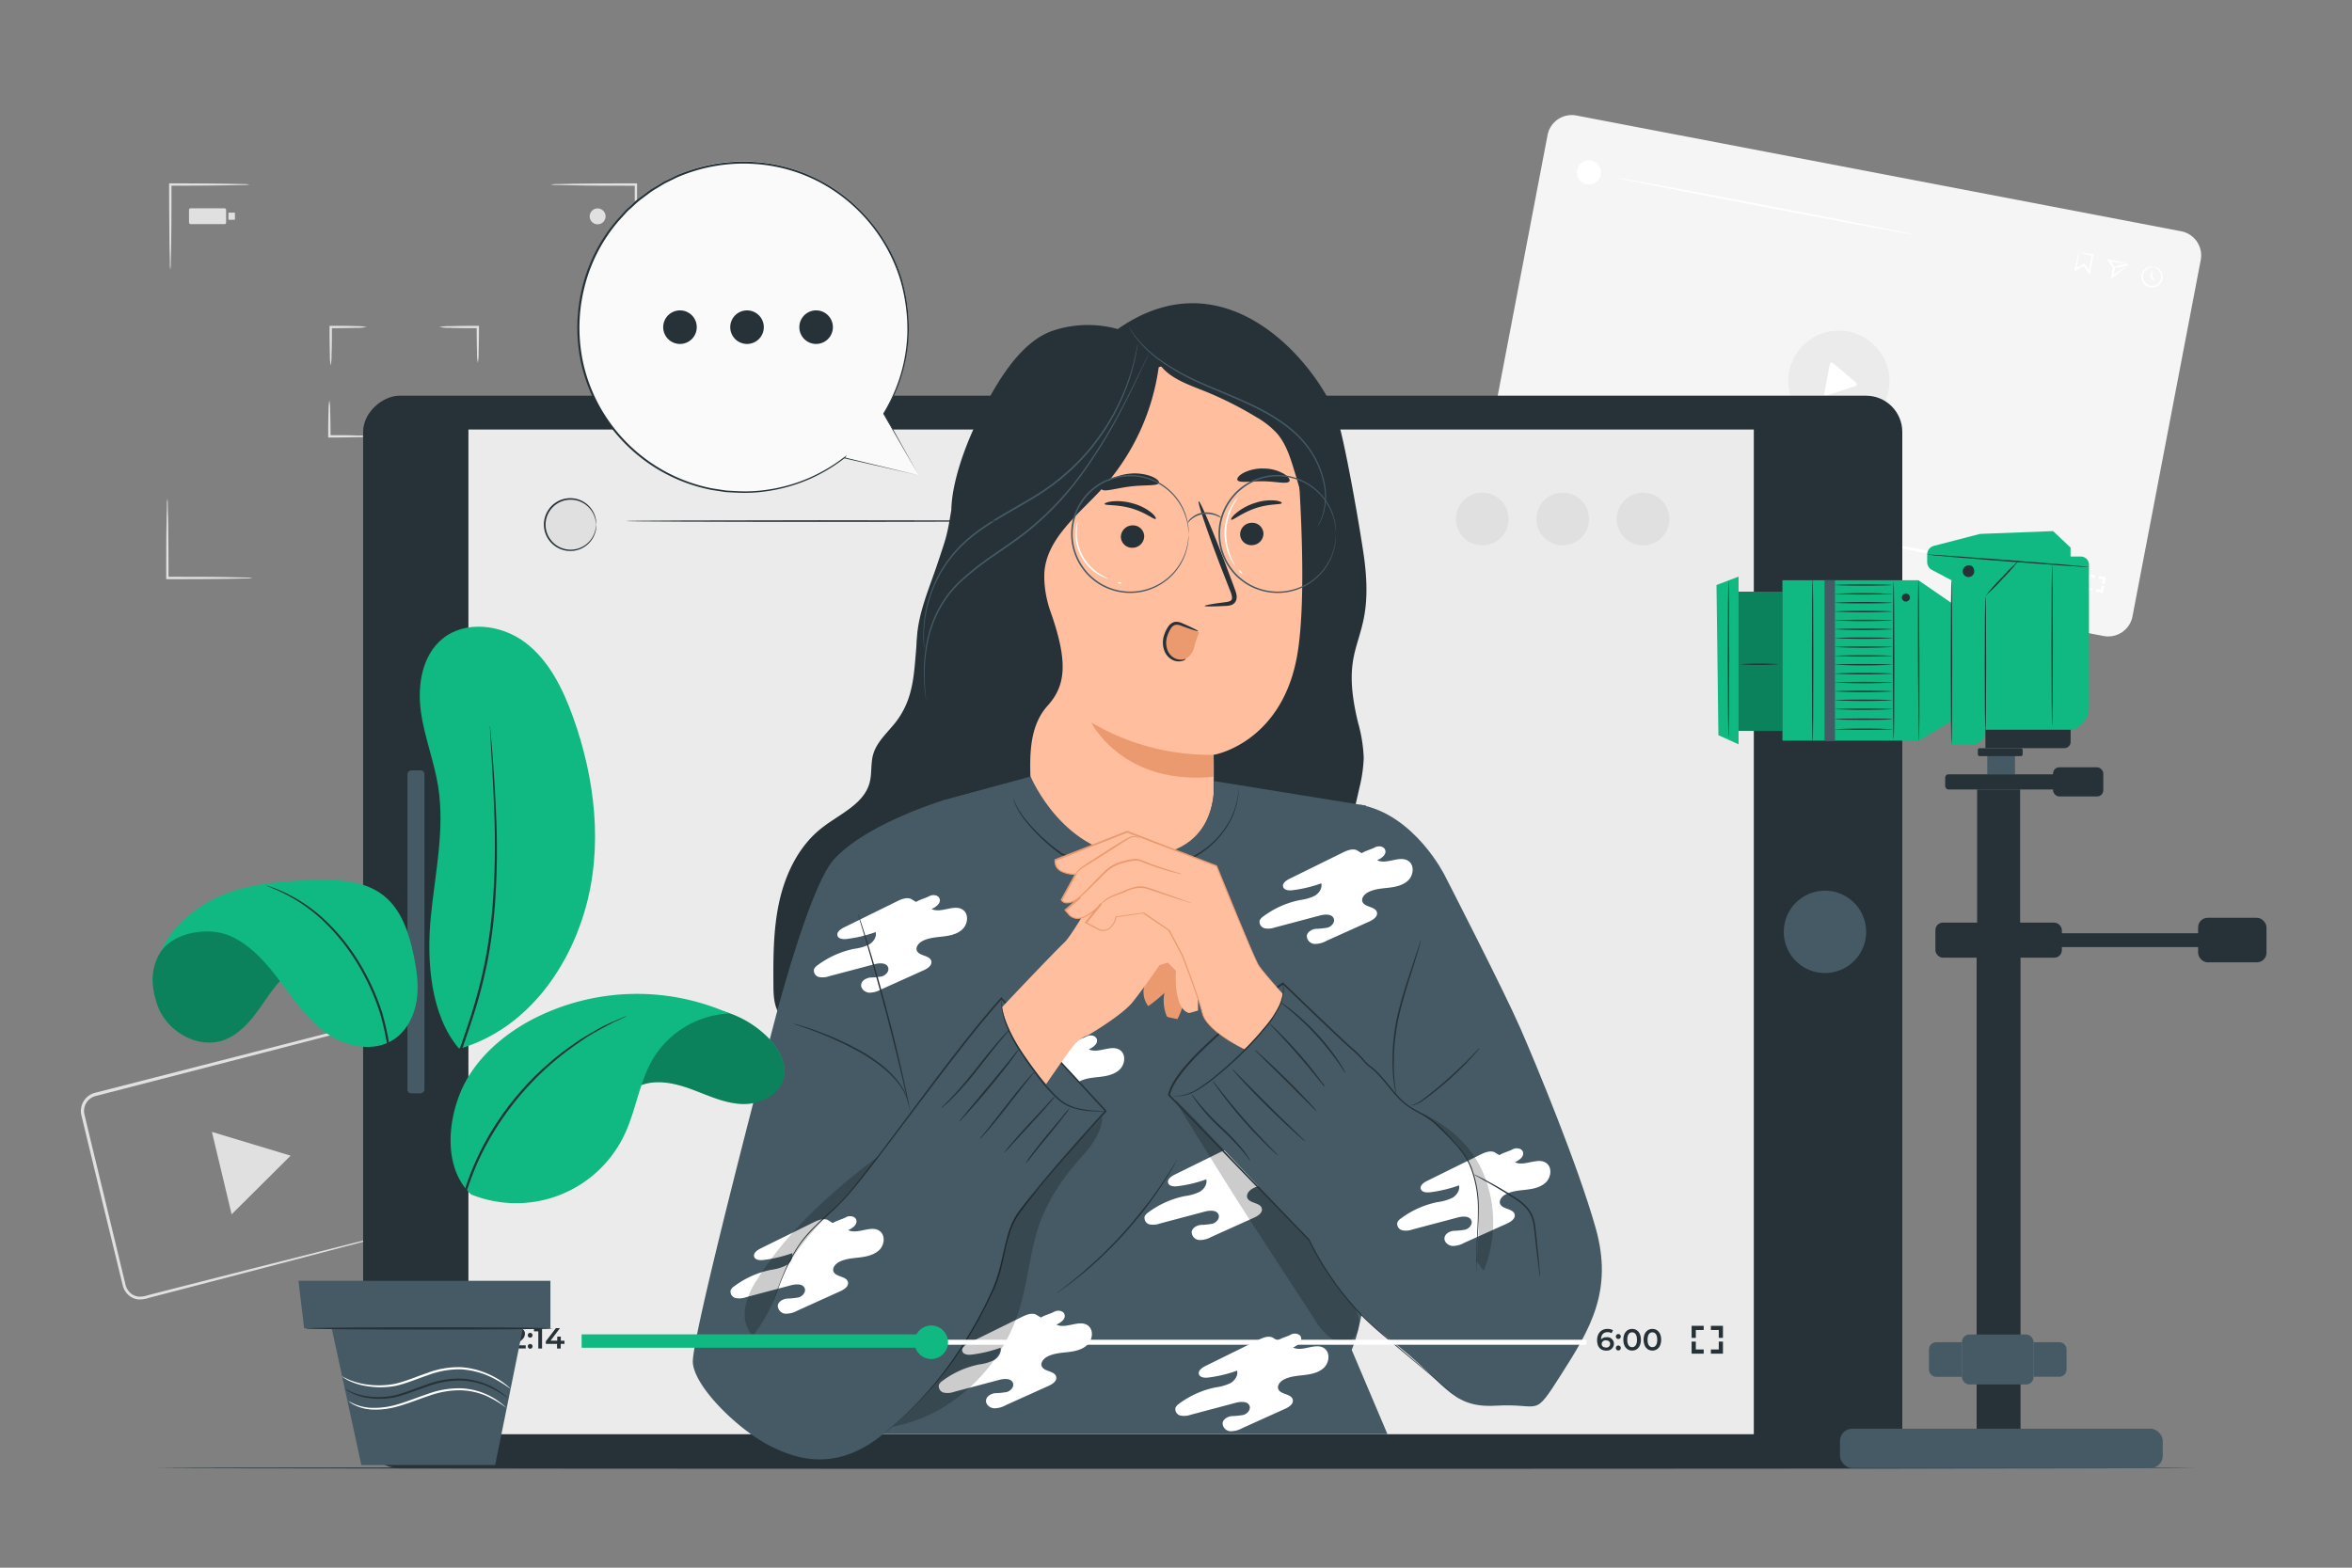 <svg xmlns="http://www.w3.org/2000/svg" viewBox="0 0 750 500"><rect x="0" y="0" width="750" height="500" fill="#808080" stroke="none"/><g id="freepik--background-complete--inject-22"><path d="M670.8,202.85,478,165.93a7.87,7.87,0,0,1-6.25-9.2L493.48,43.09a7.86,7.86,0,0,1,9.2-6.25L695.52,73.76a7.85,7.85,0,0,1,6.24,9.2L680,196.6A7.88,7.88,0,0,1,670.8,202.85Z" style="fill:#f5f5f5"></path><circle cx="586.41" cy="121.6" r="16.15" transform="translate(444.99 703.55) rotate(-88.06)" style="fill:#ebebeb"></circle><path d="M581.7,125.51l1.79-9.36a.61.61,0,0,1,1-.35l7.46,6.32a.61.61,0,0,1-.2,1l-9.26,3A.6.6,0,0,1,581.7,125.51Z" style="fill:#fff"></path><path d="M485,151.9l-.06.34-1.57-.3.05-.27,1-.64c.24-.16.3-.27.33-.39s-.08-.34-.34-.39a.64.64,0,0,0-.54.13l-.24-.26a1,1,0,0,1,.88-.2c.46.09.71.38.64.75a.86.86,0,0,1-.48.61l-.67.43Z" style="fill:#fff"></path><path d="M485.41,150.89a.25.25,0,1,1,.2.3A.25.25,0,0,1,485.41,150.89Zm-.23,1.16a.26.26,0,0,1,.3-.21.25.25,0,0,1,.2.3.25.25,0,0,1-.29.21A.27.27,0,0,1,485.18,152.05Z" style="fill:#fff"></path><path d="M487,150.43l-.4,2.13-.4-.07.35-1.8-.45-.09.06-.33Z" style="fill:#fff"></path><path d="M489,152.52l-.38-.07-.09.48-.39-.07.1-.48-1.17-.23.05-.27,1.31-1.17.43.08-1.24,1.12.69.13.08-.42.38.07-.09.43.38.07Z" style="fill:#fff"></path><rect x="572.82" y="86.03" width="0.87" height="164.24" transform="translate(300.32 699.56) rotate(-79.16)" style="fill:#fff"></rect><rect x="516.56" y="131.67" width="2.32" height="51.33" transform="translate(265.85 636.23) rotate(-79.16)" style="fill:#ebebeb"></rect><path d="M544.52,162.65a2.5,2.5,0,1,1-2-2.93A2.5,2.5,0,0,1,544.52,162.65Z" style="fill:#ebebeb"></path><path d="M658,184.34a.72.72,0,0,1-.91.54c-.58-.11-.85-.55-.72-1.23a1,1,0,0,1,1.26-.93,1.08,1.08,0,0,1,.54.24l-.21.27a.71.71,0,0,0-.38-.18c-.4-.08-.7.12-.79.61h0a.73.73,0,0,1,.61-.11A.67.67,0,0,1,658,184.34Zm-.38-.05c0-.23-.1-.4-.36-.45a.4.4,0,0,0-.5.29c0,.2.09.38.37.44A.38.38,0,0,0,657.6,184.29Z" style="fill:#fff"></path><path d="M658.31,183.65a.26.26,0,0,1,.3-.21.25.25,0,0,1,.2.3.25.25,0,1,1-.5-.09Zm-.22,1.16a.25.25,0,0,1,.3-.21.25.25,0,0,1,.2.3.25.25,0,1,1-.5-.09Z" style="fill:#fff"></path><path d="M659,184.12c.14-.7.6-1,1.1-.93s.82.57.68,1.27-.59,1-1.1.92S658.87,184.82,659,184.12Zm1.38.26c.1-.51,0-.79-.35-.84s-.53.14-.63.65.06.79.35.85S660.29,184.9,660.38,184.38Z" style="fill:#fff"></path><path d="M661,184.51c.14-.7.6-1,1.1-.93s.82.57.68,1.27-.59,1-1.1.92S660.91,185.21,661,184.51Zm1.39.26c.09-.51-.06-.79-.35-.84s-.54.14-.64.66.06.78.35.84S662.33,185.29,662.43,184.77Z" style="fill:#fff"></path><polygon points="666.34 185.39 665.49 185.22 665.9 183.04 668.08 183.46 667.92 184.31 666.59 184.06 666.34 185.39" style="fill:#fff"></polygon><polygon points="667.12 188.47 664.94 188.05 665.36 185.87 666.21 186.04 665.96 187.36 667.29 187.61 667.12 188.47" style="fill:#fff"></polygon><polygon points="670.56 189.13 668.38 188.71 668.55 187.85 669.87 188.11 670.12 186.78 670.98 186.94 670.56 189.13" style="fill:#fff"></polygon><polygon points="671.1 186.29 670.25 186.13 670.5 184.81 669.18 184.56 669.34 183.7 671.52 184.12 671.1 186.29" style="fill:#fff"></polygon><path d="M662.84,80.51a33.84,33.84,0,0,1,4.43.6l.24,0,0,.24c-.3,1.67-.64,3.56-1,5.59l-.13.72-.41-.61c-.15-.22-.31-.46-.48-.69l-1.2-1.78.4.08-2.72,1.61-.52.3.12-.58c.35-1.72.69-3.13.92-4.09a6.3,6.3,0,0,1,.41-1.43,12.18,12.18,0,0,1-.19,1.64c-.14,1-.34,2.37-.62,4l-.4-.27,2.7-1.66.23-.15.16.23,1.21,1.78.48.69-.55.12c.41-2,.79-3.91,1.13-5.57l.19.29C664.65,81,662.9,80.58,662.84,80.51Z" style="fill:#fff"></path><path d="M678.84,84.29a15.4,15.4,0,0,1-1.32,1.16c-.9.75-2.23,1.88-3.83,3.11l-.6.46.14-.74c.17-.88.34-1.81.52-2.77l0-.27.05.23-1.58-2.26-.41-.59.7.14c1.92.4,3.56.81,4.65,1.09s1.69.43,1.63.44-.79-.1-1.94-.26-2.68-.37-4.45-.71l.29-.44c.5.71,1,1.46,1.6,2.24l.08.11,0,.12,0,.27-.54,2.77-.46-.29c1.49-1.11,2.82-2,3.82-2.68S678.77,84.31,678.84,84.29Z" style="fill:#fff"></path><path d="M678.84,84.29c0,.17-1,.52-2.31.8a5.14,5.14,0,0,1-2.43.21c0-.17,1-.52,2.31-.8A5.15,5.15,0,0,1,678.84,84.29Z" style="fill:#fff"></path><path d="M686.84,85.1s.29,0,.79.14a3.13,3.13,0,0,1,1.63,1.47A3.35,3.35,0,0,1,689.2,90a3.43,3.43,0,0,1-6.35-1.22,3.34,3.34,0,0,1,1.14-3,3.12,3.12,0,0,1,2.06-.76,1.37,1.37,0,0,1,.79.16c0,.05-.29,0-.77.07a3.17,3.17,0,0,0-1.8.85,2.91,2.91,0,1,0,4.45,3.67,3,3,0,0,0,.16-2.79,3.15,3.15,0,0,0-1.35-1.45C687.1,85.22,686.82,85.15,686.84,85.1Z" style="fill:#fff"></path><path d="M687.05,89.74c-.14.09-.73-.54-1.32-1.41l-.08-.1,0-.13v0c.2-1,.5-1.86.66-1.83s.13.9-.06,2v0l0-.23C686.82,88.86,687.18,89.64,687.05,89.74Z" style="fill:#fff"></path><path d="M610.58,74.89c0,.16-21.46-3.81-47.86-8.86S514.94,56.75,515,56.58s21.46,3.8,47.86,8.86S610.61,74.72,610.58,74.89Z" style="fill:#fff"></path><path d="M510.45,55.72a3.84,3.84,0,1,1-3.05-4.49A3.85,3.85,0,0,1,510.45,55.72Z" style="fill:#fff"></path><path d="M126.06,393.21a6,6,0,0,0,2.55-1.72,5.46,5.46,0,0,0,1.25-3.44,8.81,8.81,0,0,0-.41-2.36l-.68-2.69c-1.9-7.68-4.63-18.71-8-32.3q-1.26-5.13-2.63-10.71c-.46-1.86-.92-3.76-1.4-5.7a16.47,16.47,0,0,0-.81-2.81,5,5,0,0,0-1.87-2.07,4.65,4.65,0,0,0-2.73-.67,25.66,25.66,0,0,0-3,.69l-6.3,1.64-13.13,3.41L30.38,349.6a4.92,4.92,0,0,0-3.51,5.58q.91,3.84,1.82,7.63l3.63,15c2.37,9.83,4.66,19.31,6.84,28.34l.81,3.36a5.18,5.18,0,0,0,1.47,2.74,4.65,4.65,0,0,0,2.72,1.29,8.05,8.05,0,0,0,3.1-.47l12.4-3.17,22.27-5.67,32.26-8.15L123,393.9l2.29-.54a3.87,3.87,0,0,1,.79-.15,4.94,4.94,0,0,1-.77.25l-2.26.64-8.74,2.35-32.18,8.46-22.24,5.8-12.39,3.22a9.17,9.17,0,0,1-3.42.51,5.71,5.71,0,0,1-3.27-1.54,6.17,6.17,0,0,1-1.73-3.18c-.27-1.12-.55-2.24-.82-3.37-2.2-9-4.51-18.5-6.9-28.32q-1.78-7.36-3.64-15l-1.85-7.71a6,6,0,0,1,4.27-6.74l58.53-15,13.15-3.37,6.3-1.61a25.92,25.92,0,0,1,3.17-.71,5.52,5.52,0,0,1,3.23.82,5.71,5.71,0,0,1,2.19,2.43,17.28,17.28,0,0,1,.85,3c.47,1.93.92,3.84,1.37,5.7q1.34,5.59,2.57,10.72c3.23,13.63,5.85,24.68,7.68,32.38.22,1,.43,1.86.63,2.71a8.87,8.87,0,0,1,.37,2.44,5.65,5.65,0,0,1-1.39,3.58,5.1,5.1,0,0,1-1.94,1.36A2.82,2.82,0,0,1,126.06,393.21Z" style="fill:#e0e0e0"></path><polygon points="80.13 364.8 92.67 368.59 83.27 377.94 73.86 387.3 70.72 374.15 67.58 361.01 80.13 364.8" style="fill:#e0e0e0"></polygon><path d="M54.3,86a10.93,10.93,0,0,1-.14-2.06c0-1.47-.07-3.35-.12-5.61C54,73.57,53.93,67,53.93,59.79V58.48h.37c7,0,13.34.05,17.9.12l5.39.11a11.13,11.13,0,0,1,2,.14,9.44,9.44,0,0,1-2,.15l-5.39.11c-4.56.07-10.87.11-17.9.12l.38-.37v.93c0,7.23,0,13.78-.11,18.52,0,2.26-.09,4.14-.12,5.61A11.34,11.34,0,0,1,54.3,86Z" style="fill:#e0e0e0"></path><path d="M105.46,116.57a15.54,15.54,0,0,1-.27-3.47c-.06-2.15-.11-5.11-.11-8.38v-.8h.38c3.18,0,6,0,8.1.11a15.45,15.45,0,0,1,3.33.26,15.45,15.45,0,0,1-3.33.26c-2.07.07-4.92.11-8.1.11l.37-.37v.43c0,3.27,0,6.23-.11,8.38A16.83,16.83,0,0,1,105.46,116.57Z" style="fill:#e0e0e0"></path><path d="M117.31,139.16a15.44,15.44,0,0,1-3.47.27c-2.15.06-5.11.11-8.38.11h-.8v-.38c0-3.18,0-6,.11-8.1a15.45,15.45,0,0,1,.26-3.33,14.69,14.69,0,0,1,.26,3.33c.07,2.07.11,4.92.12,8.1l-.38-.37h.43c3.27,0,6.23,0,8.38.11A16.72,16.72,0,0,1,117.31,139.16Z" style="fill:#e0e0e0"></path><path d="M151.94,127.31a15.44,15.44,0,0,1,.27,3.47c.06,2.15.11,5.11.11,8.38,0,.15,0,.29,0,.43V140h-.37c-3.18,0-6-.05-8.1-.11a15.45,15.45,0,0,1-3.33-.26,14.69,14.69,0,0,1,3.33-.26c2.06-.07,4.92-.11,8.1-.12l-.37.38v-.43c0-3.27,0-6.23.11-8.38A16.72,16.72,0,0,1,151.94,127.31Z" style="fill:#e0e0e0"></path><path d="M140.09,104.29a16.72,16.72,0,0,1,3.47-.26c2.14-.07,5.11-.11,8.38-.11h.8v.37c0,3.18-.05,6-.12,8.1a15.19,15.19,0,0,1-.25,3.34,14.05,14.05,0,0,1-.26-3.34c-.07-2.06-.11-4.92-.12-8.1l.38.37h-.43c-3.27,0-6.24,0-8.38-.1A16.22,16.22,0,0,1,140.09,104.29Z" style="fill:#e0e0e0"></path><path d="M80.49,184.34a10.28,10.28,0,0,1-2.06.15l-5.61.12c-4.74.07-11.28.11-18.52.11H53v-.38c0-7,0-13.33.11-17.89,0-2.17.09-4,.12-5.39a10,10,0,0,1,.14-2,10,10,0,0,1,.14,2c0,1.41.07,3.22.12,5.39.06,4.56.11,10.87.11,17.89l-.37-.37h.93c7.24,0,13.78,0,18.52.11l5.61.12A10.93,10.93,0,0,1,80.49,184.34Z" style="fill:#e0e0e0"></path><path d="M201.85,157.22a10.93,10.93,0,0,1,.14,2.06c0,1.46.07,3.35.12,5.61.07,4.74.11,11.29.11,18.52v1.31h-.37c-7,0-13.34-.05-17.9-.12l-5.39-.11a10.4,10.4,0,0,1-2-.15,11.13,11.13,0,0,1,2-.14l5.39-.11c4.56-.07,10.87-.11,17.9-.12l-.37.37c0-.29,0-.61,0-.93,0-7.23.05-13.78.11-18.52,0-2.26.09-4.15.12-5.61A11.34,11.34,0,0,1,201.85,157.22Z" style="fill:#e0e0e0"></path><path d="M175.66,58.85a10.93,10.93,0,0,1,2.06-.14l5.61-.12c4.74-.07,11.29-.11,18.52-.11h1.3v.38c0,7,0,13.33-.11,17.89,0,2.17-.09,4-.12,5.39a10,10,0,0,1-.14,2,10,10,0,0,1-.14-2c0-1.41-.07-3.22-.12-5.39-.06-4.56-.11-10.87-.11-17.89l.37.37h-.93c-7.23,0-13.78,0-18.52-.11L177.72,59A9.41,9.41,0,0,1,175.66,58.85Z" style="fill:#e0e0e0"></path><path d="M193.1,69a2.53,2.53,0,1,1-2.53-2.52A2.52,2.52,0,0,1,193.1,69Z" style="fill:#e0e0e0"></path><rect x="60.27" y="66.44" width="11.83" height="5.05" rx="0.49" style="fill:#e0e0e0"></rect><rect x="72.85" y="67.82" width="2.07" height="2.27" style="fill:#e0e0e0"></rect></g><g id="freepik--Desk--inject-22"><path d="M700,468.21c0,.14-145.5.26-324.94.26s-325-.12-325-.26,145.47-.27,325-.27S700,468.06,700,468.21Z" style="fill:#263238"></path></g><g id="freepik--Device--inject-22"><rect x="190.19" y="51.8" width="342" height="490.81" rx="11.55" transform="translate(63.99 658.4) rotate(-90)" style="fill:#263238"></rect><rect x="194.09" y="92.26" width="320.44" height="409.88" transform="translate(57.11 651.52) rotate(-90)" style="fill:#ebebeb"></rect><path d="M581.93,284.08a13.13,13.13,0,1,1-13.12,13.12A13.13,13.13,0,0,1,581.93,284.08Z" style="fill:#455a64"></path><rect x="81.13" y="294.49" width="103.01" height="5.42" rx="1.22" transform="translate(-164.57 429.84) rotate(-90)" style="fill:#455a64"></rect></g><g id="freepik--Character--inject-22"><path d="M292.82,200.72c-1.56,11.17-.37,20.54-7,29.34-2.61,3.45-6.21,6.4-7.39,10.57-.83,2.91-.35,6.07-1.13,9-1.85,6.92-9.63,10-15.28,14.46-7.16,5.61-11.43,14.27-13.45,23.15s-2,18.07-1.94,27.17c0,3.88.34,8.37,3.5,10.62,2.18,1.55,5.05,1.52,7.72,1.43l51.36-1.7c1.54-.05,3.23-.17,4.31-1.25a6.11,6.11,0,0,0,1.34-3.53q6.68-43,13.33-86Z" style="fill:#263238"></path><path d="M433.06,230.52c-6.68-27.49,5.59-24,2-52.06-.9-7-6.39-39.4-9-46-6.85-17.11-35.3-51.49-69.6-27.52-1.74,4.56,2.34,20.09,5.9,23.43S382,120.77,385,124.61c2.36,3,3.69,6.68,5.69,9.94,1.84,3,4.24,5.64,5.83,8.77,1.84,3.64,2.49,7.76,3,11.81,1.63,12.93,2.11,26.2-.93,38.87-3.48,14.51-11.42,27.59-15.6,41.91a84.83,84.83,0,0,0-1.44,41.69,20.14,20.14,0,0,0,3.07,7.88c3.68,5,10.93,6.18,16.87,4.42S412.37,284,417,280c4.07-3.58,8.13-7.3,10.89-11.95,3-5.08,4.32-11,5.58-16.73a46,46,0,0,0,1.39-9.6A47.12,47.12,0,0,0,433.06,230.52Z" style="fill:#263238"></path><path d="M387,253.64h0c.1-10.56,0-13,0-12.91s22.28-3.75,26.83-32.83c2.26-14.47,1.49-38.17.22-57.55-1.14-17.44-12.74-38.81-30.11-36.93l-54.24,13.83a10.24,10.24,0,0,0-9.13,10.4l6.08,116.58a8.52,8.52,0,0,0,1.66,2.77c12.49,16.43,33.55,25.31,50.42,13.42A27.33,27.33,0,0,0,387,253.64Z" style="fill:#ffbe9d"></path><path d="M402.89,170.1a3.73,3.73,0,0,1-3.59,3.77,3.56,3.56,0,0,1-3.85-3.35,3.72,3.72,0,0,1,3.58-3.77A3.57,3.57,0,0,1,402.89,170.1Z" style="fill:#263238"></path><path d="M364.86,170.93a3.73,3.73,0,0,1-3.59,3.77,3.58,3.58,0,0,1-3.85-3.36,3.74,3.74,0,0,1,3.59-3.77A3.56,3.56,0,0,1,364.86,170.93Z" style="fill:#263238"></path><path d="M368.47,165.52c-.62.18-3.27-2.12-7.69-3.39s-8.13-.87-8.5-1.33c-.18-.22.53-.65,2.16-.87a17.78,17.78,0,0,1,6.94.67,16.11,16.11,0,0,1,6,3.1C368.5,164.73,368.77,165.45,368.47,165.52Z" style="fill:#263238"></path><path d="M408.69,160.51c-.41.5-3.9.1-8.26,1.56s-7.19,3.88-7.76,3.7c-.28-.07.06-.83,1.29-1.93a17.75,17.75,0,0,1,6.09-3.38,15.91,15.91,0,0,1,6.69-.82C408.27,159.84,408.89,160.28,408.69,160.51Z" style="fill:#263238"></path><path d="M384.14,193.26c0-.23,2.47-.67,6.51-1.19,1-.11,2-.32,2.17-1s-.2-1.84-.69-3l-3.05-7.8c-4.23-11.1-7.3-20.22-6.85-20.39s4.24,8.69,8.47,19.79c1,2.74,2,5.35,2.92,7.84.39,1.17,1.06,2.49.54,4a2.56,2.56,0,0,1-1.68,1.51,6.88,6.88,0,0,1-1.74.24C386.68,193.46,384.15,193.48,384.14,193.26Z" style="fill:#263238"></path><path d="M387,240.73a74,74,0,0,1-39-10.3s9.84,20.1,38.93,17.32Z" style="fill:#eb996e"></path><path d="M369.56,154c-.39,1.09-4.4.58-9.11,1.16s-8.51,1.87-9.13.89c-.28-.46.38-1.49,1.91-2.55A15.21,15.21,0,0,1,360,151.1a15.4,15.4,0,0,1,7.13.82C368.86,152.62,369.73,153.47,369.56,154Z" style="fill:#263238"></path><path d="M411.11,153.56c-.85.91-4.21,0-8.24-.06s-7.44.63-8.23-.32c-.34-.47.19-1.38,1.68-2.25a13.24,13.24,0,0,1,6.7-1.5,12.92,12.92,0,0,1,6.57,1.81C411,152.18,411.49,153.11,411.11,153.56Z" style="fill:#263238"></path><path d="M369.47,112.79a5,5,0,0,0-1.31-1.54c-8.61-7.56-21.45-9.43-32.32-5.81s-18.46,17.37-23.6,27.61c-4.16,8.28-8.69,20.33-8.89,29.62-1.36,8.38-1.64,8.77-4.31,16.82-3.07,9.27-7.48,18.57-6.57,28.29.59,6.43,3.51,12.68,2.71,19.08s-5.33,12-6.71,18.44c-.9,4.14-.45,8.46-.07,12.63a110.36,110.36,0,0,0,2.56,16.2,4.45,4.45,0,0,0,1,2.14,5.54,5.54,0,0,0,2.33,1.21c13.94,4.61,28.53,9.28,43,7.07a5.38,5.38,0,0,0,2.88-1.07,1.33,1.33,0,0,0,.29-.41c4.06-8.89-11.21-20.43-11.66-30.3-.43-9.7-1.25-20.42,5.23-27.65,5.56-6.19,6.86-13.32,1-29.93A34.83,34.83,0,0,1,333,184.57q0-.69,0-1.38c.4-11,10.4-18.69,17.89-26.74a72.58,72.58,0,0,0,18.78-40.78A5.39,5.39,0,0,0,369.47,112.79Z" style="fill:#263238"></path><path d="M368.91,114.71c2.65,5.32,8.89,7.53,14.41,9.72A113.43,113.43,0,0,1,400.55,133a27.41,27.41,0,0,1,6.6,5.16c2.71,3.1,4.08,7.13,5.3,11.07q2.39,7.73,4.34,15.57c3.82-10.11,4.89-21.44,1.84-31.81s-10.5-19.61-20.49-23.74-22.39-2.57-30.33,4.76" style="fill:#263238"></path><path d="M294.73,207a30.83,30.83,0,0,1-.31-4.9,40.55,40.55,0,0,1,13.32-29.57c5.56-5.1,12.94-8.94,20.32-13.32a71.61,71.61,0,0,0,18.63-15.29,76.93,76.93,0,0,0,6.26-8.51,71.8,71.8,0,0,0,4.35-8.11,67.15,67.15,0,0,0,4.36-12.59c.41-1.53.6-2.74.78-3.55l.19-.93a1.31,1.31,0,0,1,.09-.31,1.92,1.92,0,0,1,0,.32c0,.24-.08.55-.14.94-.14.81-.3,2-.68,3.57a65.18,65.18,0,0,1-4.22,12.7,72.92,72.92,0,0,1-4.32,8.19,76.1,76.1,0,0,1-6.27,8.59,68,68,0,0,1-8.36,8.24,78.56,78.56,0,0,1-10.36,7.19c-7.41,4.39-14.75,8.2-20.27,13.22A40.22,40.22,0,0,0,297.12,189a41.37,41.37,0,0,0-2.5,13c0,1.58,0,2.8.06,3.63l.05.94A1.37,1.37,0,0,1,294.73,207Z" style="fill:#455a64"></path><path d="M295.27,223.22a1.51,1.51,0,0,1-.06-.35c0-.25-.08-.59-.14-1-.13-.9-.26-2.24-.37-4a51.3,51.3,0,0,1,1.13-14.6,37.69,37.69,0,0,1,3.6-9.47,35.17,35.17,0,0,1,7.25-9.09,91.09,91.09,0,0,1,10.13-7.91c3.64-2.55,7.49-5.09,11.15-8.05a97,97,0,0,0,18-19.42,166.93,166.93,0,0,0,11.31-18.5c2.91-5.45,5.1-10,6.61-13.06.75-1.53,1.33-2.73,1.74-3.58l.46-.93a1.73,1.73,0,0,1,.18-.31,1.66,1.66,0,0,1-.13.33l-.41.95L364,117.87c-1.45,3.13-3.59,7.66-6.46,13.14a162.62,162.62,0,0,1-11.25,18.61,96.76,96.76,0,0,1-18,19.55c-3.68,3-7.54,5.52-11.18,8.06a93,93,0,0,0-10.1,7.84,35.09,35.09,0,0,0-7.19,9,37,37,0,0,0-3.62,9.35,52.47,52.47,0,0,0-1.29,14.5c.08,1.72.18,3.06.27,4,0,.43.07.77.09,1A1.33,1.33,0,0,1,295.27,223.22Z" style="fill:#455a64"></path><path d="M420.15,167.91s0-.08.1-.23.19-.39.32-.66.33-.63.51-1.07.35-.95.56-1.52a20.42,20.42,0,0,0,.44-10.17,29.3,29.3,0,0,0-6.78-13.48c-3.8-4.33-9.2-7.86-15.16-10.8s-11.95-5.17-17.23-7.57a72.62,72.62,0,0,1-13.39-7.59,36.9,36.9,0,0,1-7.43-7.24c-.35-.5-.67-.94-.95-1.33s-.45-.74-.62-1l-.38-.63a.85.85,0,0,1-.11-.22s.06.06.16.19.25.36.41.61.39.6.67,1l1,1.29a38.12,38.12,0,0,0,7.49,7.07A73.67,73.67,0,0,0,383.11,122c5.27,2.37,11.25,4.59,17.26,7.54s11.45,6.54,15.29,11a29.49,29.49,0,0,1,6.79,13.73,20.26,20.26,0,0,1-.62,10.31l-.61,1.51c-.19.44-.41.77-.56,1.06l-.37.64C420.21,167.85,420.16,167.92,420.15,167.91Z" style="fill:#455a64"></path><path d="M381.71,201.09l-6.09-2a1.92,1.92,0,0,0-1.22-.12,1.8,1.8,0,0,0-.87,1,14.29,14.29,0,0,0-1.58,4.63,5.61,5.61,0,0,0,1.31,4.51,4.36,4.36,0,0,0,4.71,1.06,5.6,5.6,0,0,0,2.83-3.79,30.43,30.43,0,0,1,1.53-4.51Z" style="fill:#eb996e"></path><path d="M378.1,210.16c0,.05-.23.33-.88.57a4.43,4.43,0,0,1-2.88-.06,5.31,5.31,0,0,1-3-3,7.42,7.42,0,0,1-.09-5.22,10.4,10.4,0,0,1,1.18-2.44,3.55,3.55,0,0,1,2.15-1.66,4.2,4.2,0,0,1,2.37.41l1.74.76c2.11,1,3.39,1.61,3.34,1.74s-1.43-.28-3.61-1.05l-1.78-.65a3.5,3.5,0,0,0-1.86-.27,2.7,2.7,0,0,0-1.5,1.28,10.36,10.36,0,0,0-1,2.2,6.73,6.73,0,0,0,0,4.54,4.77,4.77,0,0,0,2.44,2.69,4.49,4.49,0,0,0,2.5.34C377.73,210.24,378.06,210.08,378.1,210.16Z" style="fill:#263238"></path><path d="M389.52,165.13a11.55,11.55,0,0,1-1.65-.64,9.13,9.13,0,0,0-4.09-.52,7.61,7.61,0,0,0-3.77,1.6c-.83.68-1.24,1.23-1.32,1.17a3.76,3.76,0,0,1,1.08-1.44,7,7,0,0,1,4-1.84,8.15,8.15,0,0,1,4.29.69A4.23,4.23,0,0,1,389.52,165.13Z" style="fill:#455a64"></path><path d="M379,170.31a.88.88,0,0,1,0-.3l-.08-.88a8.52,8.52,0,0,0-.16-1.43,16,16,0,0,0-.4-1.91,18.63,18.63,0,0,0-6.79-10.13,18.33,18.33,0,0,0-17.41-2.61,17.06,17.06,0,0,0-4.65,2.5,20.48,20.48,0,0,0-2.08,1.77,21.56,21.56,0,0,0-1.8,2.13,18.29,18.29,0,0,0,0,21.71,19.47,19.47,0,0,0,1.8,2.13,20.59,20.59,0,0,0,2.08,1.78,17.33,17.33,0,0,0,4.65,2.5,18.48,18.48,0,0,0,22.12-7.83,18.1,18.1,0,0,0,2.08-4.91,16.45,16.45,0,0,0,.4-1.91,8.52,8.52,0,0,0,.16-1.43l.08-.88a.88.88,0,0,1,0-.3,1.36,1.36,0,0,1,0,.3c0,.23,0,.52,0,.89a8.15,8.15,0,0,1-.12,1.44,13.11,13.11,0,0,1-.36,1.94,17.54,17.54,0,0,1-2,5,18.36,18.36,0,0,1-4.73,5.36,18.62,18.62,0,0,1-7.91,3.56A18.85,18.85,0,0,1,354,188a17.81,17.81,0,0,1-4.78-2.55,22.89,22.89,0,0,1-2.14-1.82,20.58,20.58,0,0,1-1.85-2.19,18.75,18.75,0,0,1,0-22.31,17.48,17.48,0,0,1,4-4A17.81,17.81,0,0,1,354,152.6a18.74,18.74,0,0,1,9.9-.79,18.75,18.75,0,0,1,12.64,8.92,17.43,17.43,0,0,1,2,5,12.66,12.66,0,0,1,.36,1.94,8.08,8.08,0,0,1,.12,1.44c0,.37,0,.66,0,.89A1.36,1.36,0,0,1,379,170.31Z" style="fill:#455a64"></path><path d="M353.38,184.53a2.38,2.38,0,0,1-.87-.23,12.65,12.65,0,0,1-2.19-1A15,15,0,0,1,343,169.72a13.57,13.57,0,0,1,.32-2.41,2.8,2.8,0,0,1,.28-.85c.1,0-.23,1.25-.23,3.27a15.58,15.58,0,0,0,7.16,13.21C352.2,184,353.41,184.45,353.38,184.53Z" style="fill:#fff"></path><path d="M357.58,186c0,.14-.29.22-.61.18s-.56-.18-.54-.33.29-.22.6-.18S357.59,185.89,357.58,186Z" style="fill:#fff"></path><path d="M426,170.31a1,1,0,0,1,0-.3c0-.23,0-.52-.07-.88a7.7,7.7,0,0,0-.17-1.43,14.11,14.11,0,0,0-.39-1.91,18.63,18.63,0,0,0-6.79-10.13,18.33,18.33,0,0,0-17.41-2.61,17.06,17.06,0,0,0-4.65,2.5,20.48,20.48,0,0,0-2.08,1.77,21.56,21.56,0,0,0-1.8,2.13,18.29,18.29,0,0,0,0,21.71,19.47,19.47,0,0,0,1.8,2.13,20.59,20.59,0,0,0,2.08,1.78,17.33,17.33,0,0,0,4.65,2.5,18.48,18.48,0,0,0,22.12-7.83,18.1,18.1,0,0,0,2.08-4.91,14.42,14.42,0,0,0,.39-1.91,7.7,7.7,0,0,0,.17-1.43c0-.36.06-.65.07-.88a1,1,0,0,1,0-.3,1.36,1.36,0,0,1,0,.3c0,.23,0,.52,0,.89a9.24,9.24,0,0,1-.12,1.44,13.11,13.11,0,0,1-.36,1.94,17.54,17.54,0,0,1-2,5,18.26,18.26,0,0,1-4.74,5.36,18.52,18.52,0,0,1-7.9,3.56A18.85,18.85,0,0,1,401,188a17.81,17.81,0,0,1-4.78-2.55,21.67,21.67,0,0,1-2.14-1.82,20.58,20.58,0,0,1-1.85-2.19,18.75,18.75,0,0,1,0-22.31,17.48,17.48,0,0,1,4-4A17.81,17.81,0,0,1,401,152.6a18.74,18.74,0,0,1,9.9-.79,18.75,18.75,0,0,1,12.64,8.92,17.43,17.43,0,0,1,2,5,12.66,12.66,0,0,1,.36,1.94,9.15,9.15,0,0,1,.12,1.44c0,.37,0,.66,0,.89A1.36,1.36,0,0,1,426,170.31Z" style="fill:#455a64"></path><path d="M393.9,180.53s-.24-.23-.58-.72a15.29,15.29,0,0,1-1.21-2.2,18.12,18.12,0,0,1,.51-16.09A16,16,0,0,1,394,159.4a3.37,3.37,0,0,1,.62-.68c.08.06-.73,1.09-1.64,3a19.53,19.53,0,0,0-1.95,7.83,19.73,19.73,0,0,0,1.44,7.94C393.23,179.4,394,180.48,393.9,180.53Z" style="fill:#fff"></path><path d="M396.07,183c-.11.1-.42-.08-.7-.4s-.42-.65-.31-.75.42.09.7.41S396.18,182.92,396.07,183Z" style="fill:#fff"></path><path d="M301.34,255.07l27.3-7.4s10.68,25.58,34.69,25.34c26.31-.26,23.72-23.91,23.72-23.91l48.52,7.84L442.43,340s-4.07,73.93-11.4,90.53l11.4,26.88H281.59L279,266.48Z" style="fill:#455a64"></path><path d="M397.5,366.55c1.45-.88,3-1.18,4.19-1.83s3-.39,3.33.89c.42,1.44-1.21,2.58-2.58,3.2,3.15,1.51,7.45-1.82,10.16.38,1.78,1.44,1.36,4.46-.28,6.05s-4,2.08-6.31,2.34-4.63.41-6.63,1.52c-1,.58-2,1.71-1.67,2.85.62,1.93,4.22,1.52,4.66,3.5.3,1.34-1.19,2.33-2.44,2.9l-13.65,6.15a7.55,7.55,0,0,1-3.79,1,2.62,2.62,0,0,1-2.5-2.54c.14-1.29,1.52-2.09,2.81-2.28a24.75,24.75,0,0,0,3.86-.39c1.24-.38,2.37-1.67,1.92-2.89-.57-1.51-2.73-1.38-4.29-1l-14.49,3.85a6.24,6.24,0,0,1-3.25.26A2.13,2.13,0,0,1,365,388a3,3,0,0,1,1.11-1.27,29.15,29.15,0,0,1,11.71-5.25,15.33,15.33,0,0,0,4.69-1.34c1.42-.81,2.53-2.44,2.14-4a41.83,41.83,0,0,1-9.25,2.2c-1.12.14-2.6,0-2.92-1.08s.9-2,1.95-2.55l16.87-8.31c1.43-.7,3.07-1.42,4.57-.88Z" style="fill:#fff"></path><path d="M331.93,420.22c1.46-.88,3-1.18,4.19-1.83s3-.39,3.34.88c.42,1.45-1.21,2.59-2.59,3.21,3.15,1.51,7.45-1.82,10.17.38,1.77,1.44,1.35,4.46-.29,6.05s-4,2.08-6.3,2.34-4.64.41-6.64,1.52c-1,.58-2,1.71-1.67,2.85.62,1.93,4.22,1.52,4.66,3.5.3,1.34-1.18,2.33-2.43,2.89l-13.66,6.16a7.66,7.66,0,0,1-3.79,1c-1.31-.13-2.63-1.23-2.49-2.54s1.52-2.09,2.8-2.28a24.51,24.51,0,0,0,3.86-.39c1.24-.38,2.38-1.67,1.92-2.89-.56-1.51-2.72-1.38-4.28-1l-14.5,3.85a6.21,6.21,0,0,1-3.24.26,2.13,2.13,0,0,1-1.6-2.48,2.92,2.92,0,0,1,1.12-1.27,29.17,29.17,0,0,1,11.7-5.25,15.33,15.33,0,0,0,4.69-1.34c1.42-.81,2.54-2.44,2.15-4a42.1,42.1,0,0,1-9.25,2.2c-1.13.14-2.6,0-2.93-1.08s.91-2,1.95-2.55l16.87-8.31c1.43-.7,3.07-1.43,4.57-.88Z" style="fill:#fff"></path><path d="M407.36,427.53c1.46-.88,3-1.18,4.19-1.84s3-.38,3.34.89c.42,1.45-1.21,2.59-2.58,3.21,3.15,1.51,7.45-1.82,10.16.38,1.77,1.44,1.36,4.46-.29,6.05s-4,2.07-6.3,2.34-4.63.41-6.63,1.52c-1.05.58-2,1.71-1.67,2.85.62,1.93,4.21,1.51,4.66,3.49.3,1.34-1.19,2.34-2.44,2.9l-13.65,6.16a7.69,7.69,0,0,1-3.8,1,2.62,2.62,0,0,1-2.49-2.55c.13-1.29,1.52-2.08,2.81-2.27a24.75,24.75,0,0,0,3.86-.39c1.24-.38,2.37-1.68,1.92-2.89-.57-1.51-2.73-1.38-4.29-1l-14.49,3.85a6.14,6.14,0,0,1-3.25.25,2.11,2.11,0,0,1-1.59-2.48,3,3,0,0,1,1.11-1.27,29.26,29.26,0,0,1,11.71-5.24,15.62,15.62,0,0,0,4.69-1.34c1.41-.81,2.53-2.44,2.14-4a41.43,41.43,0,0,1-9.25,2.21c-1.13.13-2.6,0-2.92-1.08s.9-2,1.95-2.55l16.86-8.31c1.44-.71,3.07-1.43,4.58-.88Z" style="fill:#fff"></path><path d="M342.23,332.42c1.46-.88,3-1.18,4.19-1.83s3-.38,3.34.89c.42,1.44-1.22,2.58-2.59,3.2,3.15,1.52,7.45-1.81,10.16.38,1.78,1.44,1.36,4.47-.28,6.05s-4,2.08-6.31,2.35-4.63.41-6.63,1.51c-1,.58-2,1.71-1.67,2.85.62,1.94,4.22,1.52,4.66,3.5.3,1.34-1.18,2.33-2.44,2.9L331,360.37a7.67,7.67,0,0,1-3.79,1,2.64,2.64,0,0,1-2.5-2.55c.14-1.29,1.53-2.08,2.81-2.27a26,26,0,0,0,3.86-.39c1.24-.39,2.37-1.68,1.92-2.9-.57-1.51-2.72-1.38-4.28-1l-14.5,3.84a6.24,6.24,0,0,1-3.25.26,2.12,2.12,0,0,1-1.59-2.48,2.92,2.92,0,0,1,1.12-1.27,29.3,29.3,0,0,1,11.7-5.25A15.6,15.6,0,0,0,327.2,346a3.92,3.92,0,0,0,2.15-4,42.05,42.05,0,0,1-9.26,2.2c-1.12.14-2.6,0-2.92-1.07s.9-2,1.95-2.55L336,332.28c1.43-.71,3.07-1.43,4.57-.89Z" style="fill:#fff"></path><g style="opacity:0.2"><path d="M433.21,420.27c-.52-2.4-1.85-4.52-3-6.71-2.74-5.45-4.14-11.48-6.76-17-4.78-10.07-13.36-17.8-22.25-24.54s-18.36-12.84-26-20.95l-.32.19c8.3,13.43,16.94,27.57,25.58,40.79l18.92,29a18.5,18.5,0,0,0,4.84,5.59c2.07,1.37,5,1.79,7,.33S433.73,422.67,433.21,420.27Z"></path></g><path d="M508.83,391.7c-5.66-20-18.73-51.61-24-63.7s-24.14-48.81-24.14-48.81-9.53-19.33-27-22.54l-6.4,74.07-18.26-17.26s-35.65,25.72-35.05,36.08l43.29,45.65s8.71,19.17,26.14,32.24,18.73,21.78,33.54,20.9,11.76,4.36,20.91-10S514.49,411.74,508.83,391.7Z" style="fill:#455a64"></path><path d="M398.63,370.21c-.08.05-.9-1.31-2.55-3.25a93.8,93.8,0,0,0-6.95-7.11,64.44,64.44,0,0,1-6.79-7.36c-.78-1-1.38-1.86-1.77-2.46a4.62,4.62,0,0,1-.57-1,4.51,4.51,0,0,1,.73.84c.44.56,1.08,1.37,1.9,2.35a81.49,81.49,0,0,0,6.86,7.21,73,73,0,0,1,6.88,7.26,28.22,28.22,0,0,1,1.74,2.49A4.87,4.87,0,0,1,398.63,370.21Z" style="fill:#263238"></path><path d="M407.6,368.54a5.11,5.11,0,0,1-1-.79c-.6-.53-1.46-1.32-2.49-2.33-2.07-2-4.85-4.86-7.75-8.16s-5.36-6.45-7.07-8.77c-.86-1.16-1.54-2.11-2-2.78a6,6,0,0,1-.66-1.07,5.9,5.9,0,0,1,.82.95l2.11,2.68c1.78,2.26,4.28,5.34,7.17,8.64s5.62,6.19,7.62,8.25l2.37,2.45A7.32,7.32,0,0,1,407.6,368.54Z" style="fill:#263238"></path><path d="M416.13,364a6.52,6.52,0,0,1-1-.8c-.63-.54-1.53-1.34-2.64-2.34-2.2-2-5.2-4.82-8.42-8s-6.07-6.17-8.08-8.36c-1-1.1-1.82-2-2.36-2.63a7.82,7.82,0,0,1-.81-1,6.16,6.16,0,0,1,1,.88l2.47,2.5c2.09,2.13,5,5.06,8.19,8.25s6.17,6.06,8.3,8.12l2.53,2.46A5.8,5.8,0,0,1,416.13,364Z" style="fill:#263238"></path><path d="M419.94,354.53s-.32-.23-.83-.73L417,351.7l-7-7-7.06-6.94-2.12-2.12a4.67,4.67,0,0,1-.74-.83,4.74,4.74,0,0,1,.88.68c.54.46,1.3,1.15,2.24,2,1.87,1.71,4.42,4.12,7.17,6.84s5.18,5.25,6.91,7.1c.87.93,1.56,1.69,2,2.22A5.22,5.22,0,0,1,419.94,354.53Z" style="fill:#263238"></path><path d="M422,345.46a3,3,0,0,1,.24.8l.09.36-.24-.29c-1.17-1.39-4.26-5.35-8.13-9.79-2.45-2.82-4.75-5.31-6.43-7.1l-2-2.12a4,4,0,0,1-.68-.83,5.14,5.14,0,0,1,.82.68c.51.46,1.24,1.15,2.11,2,1.75,1.73,4.1,4.19,6.56,7a113.77,113.77,0,0,1,7.87,10l-.16.06A2.75,2.75,0,0,1,422,345.46Z" style="fill:#263238"></path><path d="M429.06,342.24a6.09,6.09,0,0,1-.74-1c-.44-.66-1.1-1.61-1.92-2.76a87.54,87.54,0,0,0-15-16.21c-1.09-.91-2-1.63-2.6-2.12a5.1,5.1,0,0,1-.93-.82,5.48,5.48,0,0,1,1.05.65c.66.45,1.59,1.13,2.71,2a71,71,0,0,1,8.18,7.55,72.46,72.46,0,0,1,6.92,8.73c.79,1.19,1.4,2.16,1.79,2.86A4.79,4.79,0,0,1,429.06,342.24Z" style="fill:#263238"></path><path d="M478.12,368.42c1.46-.89,3-1.19,4.19-1.84s3-.38,3.34.89c.42,1.44-1.21,2.59-2.58,3.21,3.14,1.51,7.44-1.82,10.16.38,1.77,1.43,1.35,4.46-.29,6.05s-4,2.07-6.3,2.34S482,379.86,480,381c-1.05.58-2,1.71-1.68,2.85.63,1.93,4.22,1.51,4.67,3.49.29,1.34-1.19,2.34-2.44,2.9l-13.65,6.15a7.6,7.6,0,0,1-3.8,1c-1.31-.14-2.63-1.23-2.49-2.55s1.52-2.08,2.8-2.27a26,26,0,0,0,3.87-.39c1.24-.38,2.37-1.68,1.91-2.89-.56-1.52-2.72-1.39-4.28-1l-14.49,3.84a6.14,6.14,0,0,1-3.25.26,2.11,2.11,0,0,1-1.59-2.48,2.89,2.89,0,0,1,1.11-1.27,29.29,29.29,0,0,1,11.7-5.24,15.53,15.53,0,0,0,4.69-1.34c1.42-.81,2.54-2.44,2.15-4a42.12,42.12,0,0,1-9.25,2.21c-1.13.13-2.6,0-2.93-1.08s.91-2,2-2.55l16.86-8.31c1.44-.71,3.07-1.43,4.57-.88Z" style="fill:#fff"></path><path d="M465.39,446.23s-.35-.26-1-.8-1.64-1.35-2.89-2.4l-10.95-9.17-7.83-6.57a113.46,113.46,0,0,1-9-8.08A89,89,0,0,1,425,408.6a92.26,92.26,0,0,1-7.83-13.15l0,.06-44.6-46.09-.1-.1,0-.13c.61-2.83,2.32-5.26,4.07-7.58a72.25,72.25,0,0,1,6-6.57c4.2-4.14,8.63-7.93,13.06-11.51s8.89-7,13.33-10.12l.17-.12.15.15c6.13,5.84,12,11.55,17.72,16.93,1.43,1.35,2.85,2.68,4.29,3.93a31.5,31.5,0,0,1,4,4.08c.31.34.63.67,1,1a11.82,11.82,0,0,0,1.07.86,21.72,21.72,0,0,1,2.08,1.86c1.29,1.32,2.44,2.73,3.56,4.11s2.23,2.73,3.44,4a20,20,0,0,0,3.94,3.14c1.42.87,2.9,1.61,4.29,2.46a23.1,23.1,0,0,1,3.82,2.92c1.16,1.07,2.22,2.18,3.28,3.25s2.07,2.16,3,3.25a25,25,0,0,1,4.46,7,36.89,36.89,0,0,1,2.34,13.91c0,4.15-.33,7.69-.47,10.58s-.19,5.11-.17,6.62c0,.74,0,1.31.05,1.71s0,.59,0,.59-.09-.79-.15-2.3,0-3.74.09-6.63.39-6.43.38-10.57a36.64,36.64,0,0,0-2.38-13.79c-1.94-4.92-6.29-9-10.71-13.34a22.85,22.85,0,0,0-3.77-2.87c-1.37-.83-2.85-1.57-4.29-2.45a20.48,20.48,0,0,1-4-3.19c-1.22-1.24-2.35-2.61-3.47-4s-2.27-2.77-3.54-4.06a22.08,22.08,0,0,0-2-1.82c-.35-.27-.75-.55-1.1-.88s-.68-.67-1-1a30.93,30.93,0,0,0-4-4c-1.45-1.27-2.87-2.59-4.31-3.94-5.73-5.37-11.61-11.08-17.73-16.91l.32,0c-4.43,3.15-8.88,6.53-13.3,10.1s-8.84,7.35-13,11.48a71.19,71.19,0,0,0-5.93,6.53c-1.74,2.28-3.41,4.69-4,7.34l-.07-.22,44.54,46.14,0,0v0a92.51,92.51,0,0,0,7.75,13.1A89.44,89.44,0,0,0,434,419a112,112,0,0,0,8.91,8.09l7.79,6.62,10.87,9.26,2.85,2.45C465.07,445.93,465.39,446.23,465.39,446.23Z" style="fill:#263238"></path><path d="M491.1,407.29a10.5,10.5,0,0,1-.28-1.66c-.15-1.16-.34-2.7-.58-4.55s-.5-4.23-.79-6.75c-.15-1.27-.27-2.61-.52-4a10.52,10.52,0,0,0-1.49-3.9c-1.63-2.4-4.12-3.86-6.25-5.24s-4.13-2.54-5.8-3.51l-4-2.27a12.22,12.22,0,0,1-1.45-.86,9.54,9.54,0,0,1,1.54.69c1,.47,2.37,1.19,4.07,2.12s3.7,2.08,5.88,3.43,4.69,2.81,6.42,5.35a10.64,10.64,0,0,1,1.56,4.1c.25,1.39.36,2.73.5,4,.25,2.52.48,4.81.68,6.76s.3,3.4.41,4.57A9.22,9.22,0,0,1,491.1,407.29Z" style="fill:#263238"></path><path d="M471.88,334.17a4.5,4.5,0,0,1-.69.92c-.48.57-1.18,1.38-2.08,2.35a102.59,102.59,0,0,1-7.4,7.23,101.27,101.27,0,0,1-8.09,6.45,7.86,7.86,0,0,1-2.87,1.33,4.43,4.43,0,0,1-.87.07,1.14,1.14,0,0,1-.3,0c0-.05.42,0,1.12-.22a8.39,8.39,0,0,0,2.7-1.43c2.1-1.59,5-3.88,8-6.54s5.63-5.22,7.48-7.09L471,335A4.82,4.82,0,0,1,471.88,334.17Z" style="fill:#263238"></path><path d="M453.13,299.76a2.6,2.6,0,0,1-.1.51c-.08.33-.2.81-.37,1.43-.34,1.23-.87,3-1.55,5.19-1.33,4.38-3.42,10.36-5,17.14a70.27,70.27,0,0,0-1.61,17.7,50.18,50.18,0,0,0,.48,5.37c.19,1.27.32,2,.28,2a2.1,2.1,0,0,1-.16-.49c-.07-.33-.21-.81-.32-1.44a41.44,41.44,0,0,1-.65-5.4,65.56,65.56,0,0,1,1.47-17.82c1.59-6.83,3.73-12.79,5.15-17.14.7-2.11,1.28-3.85,1.7-5.14l.47-1.4A1.75,1.75,0,0,1,453.13,299.76Z" style="fill:#263238"></path><path d="M301.34,255.07s-25.22,7.59-35.51,19.15c-7.76,8.72-18.49,50.15-18.49,50.15s-27.07,102.35-26.41,110.27,14.52,21.33,24.43,26.41,26.41,10.56,45.55-13.21c10.65-13.21,21-25.7,26-37.18a49.71,49.71,0,0,0,3.71-18.94L353,354.53l-33.69-36.1-29.72,38.3Z" style="fill:#455a64"></path><path d="M322.34,328a6.64,6.64,0,0,1-.83,1c-.57.65-1.37,1.59-2.35,2.77-2,2.35-4.56,5.7-7.47,9.37a102.56,102.56,0,0,1-7.9,9.05c-1.09,1.08-2,1.93-2.67,2.48a6.33,6.33,0,0,1-1.06.82,7.13,7.13,0,0,1,.92-1c.62-.59,1.49-1.48,2.55-2.59,2.11-2.21,4.85-5.44,7.75-9.11s5.56-7,7.6-9.29c1-1.15,1.87-2.06,2.48-2.66A6.76,6.76,0,0,1,322.34,328Z" style="fill:#263238"></path><path d="M324.9,334.64a5,5,0,0,1-.62,1c-.42.63-1.06,1.53-1.87,2.62-1.62,2.18-4,5.13-6.61,8.31s-5.13,6-6.93,8c-.86.94-1.58,1.74-2.16,2.39a6.63,6.63,0,0,1-.84.83,4.59,4.59,0,0,1,.69-1c.47-.6,1.16-1.45,2-2.5l6.81-8.13c2.66-3.18,5-6.08,6.72-8.21l2-2.51A6.4,6.4,0,0,1,324.9,334.64Z" style="fill:#263238"></path><path d="M330,341.71a4.89,4.89,0,0,1-.65.89l-1.87,2.32c-1.58,2-3.71,4.7-6.07,7.74s-4.54,5.75-6.19,7.65c-.83.95-1.51,1.71-2,2.22a4.51,4.51,0,0,1-.79.75,4.28,4.28,0,0,1,.64-.89c.52-.63,1.14-1.41,1.87-2.31,1.58-2,3.72-4.71,6.07-7.74s4.54-5.75,6.2-7.66c.82-.95,1.51-1.71,2-2.21A4.68,4.68,0,0,1,330,341.71Z" style="fill:#263238"></path><path d="M336.49,349.54a3.46,3.46,0,0,1-.56.8c-.38.48-.95,1.17-1.67,2-1.43,1.68-3.48,3.95-5.76,6.43l-5.86,6.35a25.24,25.24,0,0,1-2.48,2.58,3.51,3.51,0,0,1,.55-.79c.38-.49.94-1.19,1.66-2,1.42-1.69,3.46-4,5.74-6.46l5.88-6.33A27,27,0,0,1,336.49,349.54Z" style="fill:#263238"></path><path d="M341.13,353.34a19.34,19.34,0,0,1-1.92,2.73c-1.25,1.64-3,3.86-5,6.28s-3.79,4.64-5.07,6.25a26.58,26.58,0,0,1-2.14,2.57,19,19,0,0,1,1.84-2.79c1.21-1.67,3-3.92,5-6.36l5.15-6.18A22.79,22.79,0,0,1,341.13,353.34Z" style="fill:#263238"></path><path d="M289.8,352.37c-.05,0-.17-.64-.53-1.76a17,17,0,0,0-2.3-4.38,30.5,30.5,0,0,0-5.06-5.35,52.37,52.37,0,0,0-7.46-5.14,108.71,108.71,0,0,0-15-6.93c-2-.75-3.6-1.3-4.72-1.68a13,13,0,0,1-1.73-.63,1.48,1.48,0,0,1,.47.08c.31.08.75.19,1.32.36,1.14.32,2.79.82,4.79,1.53a96.22,96.22,0,0,1,15.1,6.82,50.3,50.3,0,0,1,7.51,5.22,29.16,29.16,0,0,1,5,5.51,16,16,0,0,1,2.2,4.53,8.32,8.32,0,0,1,.28,1.35A1.52,1.52,0,0,1,289.8,352.37Z" style="fill:#263238"></path><path d="M292.11,287.67c1.46-.89,3-1.19,4.19-1.84s3-.38,3.34.89c.42,1.44-1.22,2.59-2.59,3.21,3.15,1.51,7.45-1.82,10.17.38,1.77,1.43,1.35,4.46-.29,6.05s-4,2.07-6.31,2.34-4.63.41-6.63,1.52c-1,.58-2,1.71-1.67,2.85.62,1.93,4.22,1.51,4.66,3.49.3,1.34-1.18,2.34-2.43,2.9l-13.66,6.15a7.67,7.67,0,0,1-3.79,1c-1.31-.14-2.63-1.24-2.49-2.55s1.52-2.08,2.8-2.27a26,26,0,0,0,3.86-.39c1.24-.38,2.38-1.68,1.92-2.89-.56-1.52-2.72-1.39-4.28-1l-14.5,3.84a6.11,6.11,0,0,1-3.24.26,2.12,2.12,0,0,1-1.6-2.48,2.92,2.92,0,0,1,1.12-1.27,29.44,29.44,0,0,1,11.7-5.25,15.32,15.32,0,0,0,4.69-1.33c1.42-.81,2.54-2.44,2.15-4a42.1,42.1,0,0,1-9.25,2.2c-1.13.14-2.61,0-2.93-1.07s.9-2,1.95-2.55l16.87-8.31c1.43-.71,3.07-1.43,4.57-.89Z" style="fill:#fff"></path><path d="M265.53,390.08c1.45-.88,3-1.18,4.19-1.84s3-.38,3.34.89c.42,1.45-1.22,2.59-2.59,3.21,3.15,1.51,7.45-1.82,10.16.38,1.78,1.44,1.36,4.46-.28,6s-4,2.07-6.31,2.34-4.63.41-6.63,1.52c-1,.58-2,1.71-1.67,2.85.62,1.93,4.22,1.51,4.66,3.5.3,1.34-1.18,2.33-2.44,2.89L254.31,418a7.66,7.66,0,0,1-3.79,1,2.62,2.62,0,0,1-2.5-2.55c.14-1.29,1.53-2.08,2.81-2.27a24.75,24.75,0,0,0,3.86-.39c1.24-.38,2.37-1.68,1.92-2.89-.57-1.51-2.72-1.38-4.29-1l-14.49,3.85a6.13,6.13,0,0,1-3.25.25,2.12,2.12,0,0,1-1.59-2.48,2.89,2.89,0,0,1,1.12-1.26,29.11,29.11,0,0,1,11.7-5.25,15.62,15.62,0,0,0,4.69-1.34,3.92,3.92,0,0,0,2.15-4,42.05,42.05,0,0,1-9.26,2.2c-1.12.13-2.6,0-2.92-1.08s.9-2,1.95-2.55l16.87-8.31c1.43-.71,3.07-1.43,4.57-.88Z" style="fill:#fff"></path><path d="M290.22,354.33a4.3,4.3,0,0,1-.19-.63c-.11-.48-.26-1.09-.44-1.84-.39-1.66-.93-4-1.58-6.77-1.34-5.72-3.25-13.6-5.54-22.26s-4.51-16.46-6.16-22.09c-.81-2.77-1.48-5-2-6.67-.21-.75-.38-1.35-.52-1.82a2.77,2.77,0,0,1-.14-.64,3.28,3.28,0,0,1,.24.61c.16.46.36,1.06.62,1.79.52,1.56,1.25,3.82,2.12,6.63,1.74,5.6,4,13.39,6.31,22.06s4.14,16.57,5.38,22.31c.63,2.87,1.12,5.19,1.43,6.81.14.76.26,1.38.35,1.85A3,3,0,0,1,290.22,354.33Z" style="fill:#263238"></path><path d="M246.59,415.12l.18-.58c.14-.39.33-1,.58-1.69.52-1.48,1.29-3.67,2.43-6.44a51.07,51.07,0,0,1,5.18-9.68c2.46-3.56,6.1-6.92,10.12-10.57s7.76-8.34,11.73-13.42,8.09-10.66,12.48-16.53,9-12.08,13.93-18.47,10.13-13,15.9-19.48l.18-.21.19.21L338,338.19l14.78,16,.17.18-.17.17c-6.07,6.64-11.88,13.17-17.34,19.56-2.72,3.19-5.35,6.36-7.82,9.52-.63.79-1.23,1.58-1.82,2.38a23.52,23.52,0,0,0-1.65,2.42,25.3,25.3,0,0,0-2.28,5.28c-1.13,3.64-1.74,7.32-2.63,10.83a40.86,40.86,0,0,1-1.6,5.1c-.65,1.64-1.44,3.16-2.14,4.7a144,144,0,0,1-9.22,16.29A114.28,114.28,0,0,1,289,451.11l-1.63,1.51c-.52.46-1,.89-1.47,1.28-.91.8-1.69,1.46-2.34,2s-1.12.89-1.46,1.17l-.51.38s.15-.15.48-.42l1.43-1.21c.64-.51,1.41-1.19,2.31-2l1.45-1.3,1.62-1.53A116.9,116.9,0,0,0,306,430.39a143,143,0,0,0,9.13-16.28c.7-1.53,1.49-3.07,2.12-4.67a41.33,41.33,0,0,0,1.57-5.06c.87-3.49,1.48-7.18,2.62-10.85a25.64,25.64,0,0,1,2.3-5.38,27.52,27.52,0,0,1,1.68-2.47c.59-.8,1.2-1.6,1.82-2.39,2.48-3.18,5.11-6.35,7.83-9.55,5.45-6.4,11.26-12.94,17.34-19.58v.34l-14.79-16-18.45-19.93h.38c-5.75,6.47-10.95,13.06-15.89,19.44s-9.56,12.57-14,18.44-8.55,11.41-12.52,16.5-7.71,9.82-11.82,13.43-7.67,7-10.14,10.47a51.7,51.7,0,0,0-5.22,9.6c-1.17,2.75-2,4.94-2.51,6.4-.27.73-.48,1.29-.62,1.68S246.59,415.12,246.59,415.12Z" style="fill:#263238"></path><path d="M323.14,254.6a3,3,0,0,1,.18.41l.46,1.2a24.06,24.06,0,0,0,2.48,4.15,58.18,58.18,0,0,0,12.53,11.87l-.06,0c3.26,1.12,6.84,2.25,10.7,3.2a58.91,58.91,0,0,0,12.31,1.8,39.24,39.24,0,0,0,17.89-3.73,28.07,28.07,0,0,0,11.23-9.74,24.45,24.45,0,0,0,3.78-9.35c.11-.59.18-1.12.22-1.59s.09-.85.09-1.16l0-.72a.79.79,0,0,1,0-.25,16.12,16.12,0,0,1-.18,3.75,24,24,0,0,1-3.67,9.52,28.26,28.26,0,0,1-11.33,10,39.4,39.4,0,0,1-18.11,3.82,58.16,58.16,0,0,1-12.42-1.84,111.62,111.62,0,0,1-10.72-3.26h0l0,0a56.24,56.24,0,0,1-12.48-12.08,22,22,0,0,1-2.4-4.26c-.17-.51-.3-.92-.4-1.23A2.5,2.5,0,0,1,323.14,254.6Z" style="fill:#263238"></path><path d="M365.53,312.89a7.36,7.36,0,0,0,.63,8,49.93,49.93,0,0,0,8.14-7.24l.64-.65,2.08-5.95-5.57-3-5.17-.68Z" style="fill:#eb996e"></path><path d="M374.2,309.16a24.31,24.31,0,0,0-2.81,7.08,13.15,13.15,0,0,0,.53,7.53,1.12,1.12,0,0,0,.35.53,1.2,1.2,0,0,0,.46.16l2.72.58a23.52,23.52,0,0,0,1.59-3.77" style="fill:#eb996e"></path><path d="M333.58,345.8s7.21-10.62,9.22-12.84a9.84,9.84,0,0,1,4.22-2.81s10.66-6.24,14.08-10.46,8.65-11.87,8.65-11.87l2.61-.8,2.62,2.61s-1,12.07,4.22,13.48l2.82-.81V299.18l-16.9-11.47-13.27-7s-9.65,17.3-12.47,19.91-18.22,18.86-19.89,20.67C319.49,321.25,320.6,330.78,333.58,345.8Z" style="fill:#ffbe9d"></path><path d="M336.49,274.37l22.92-9L388,276.21s11.91,29.37,13.35,31.63,7.8,9.26,7.8,9.26a19.21,19.21,0,0,1-3.93,8.28c-2.83,3.52-5.79,7.44-8.39,9.26,0,0-11.93-5.65-13.35-11.4s-6.4-18.48-6.4-18.48l-4.24-8-8.17-5.55-8.71,1.24s-1.15,5.54-5.4,4.1l-4.25-2.25,4.81-6s-6.05,7.19-9.95,3.7l-1.43-1.65,4.72-4.1s-4.51,3.28-5.95.82l4.52-8.22S335.94,279.09,336.49,274.37Z" style="fill:#ffbe9d"></path><path d="M409.11,317.1s-.21-.2-.58-.6l-1.66-1.8c-.71-.8-1.6-1.79-2.61-3-.51-.59-1.06-1.23-1.62-1.93a15.22,15.22,0,0,1-1.67-2.34c-1.79-3.65-3.66-8.19-5.88-13.42s-4.65-11.19-7.32-17.74l.11.12-28.55-10.85h.17l-22.92,9.05.16-.21a3.48,3.48,0,0,0,.35,2,3.69,3.69,0,0,0,1.54,1.38,9.8,9.8,0,0,0,4.35.88h.45l-.22.38-2.65,4.83-1.86,3.38V287a1.59,1.59,0,0,0,1.17.75,3.57,3.57,0,0,0,1.54-.18,11.13,11.13,0,0,0,2.87-1.47l.32.4-4.72,4.11,0-.37,1.43,1.65,0,0a3.55,3.55,0,0,0,2.56.86,6.33,6.33,0,0,0,2.67-.87,17.82,17.82,0,0,0,4.35-3.66l.39.32-4.81,5.95-.07-.37,4.25,2.26h0a4,4,0,0,0,1.83.16,3.15,3.15,0,0,0,1.57-.85,6.8,6.8,0,0,0,1.69-3.24l.05-.16.15,0,8.7-1.23h.09l.07,0,8.16,5.56,0,0,0,0,4.23,8h0c2.07,5.41,3.87,10.34,5.27,14.73.34,1.1.67,2.17.93,3.21a15.1,15.1,0,0,0,.47,1.48,12.56,12.56,0,0,0,.71,1.3,18.93,18.93,0,0,0,3.71,3.84,48.18,48.18,0,0,0,6.2,4.14c.74.42,1.31.72,1.7.93l.58.32s-.21-.08-.61-.27-1-.48-1.73-.89a44.48,44.48,0,0,1-6.27-4.06,18.88,18.88,0,0,1-3.79-3.87,12.25,12.25,0,0,1-.75-1.34,15.64,15.64,0,0,1-.49-1.51c-.27-1-.61-2.09-.95-3.19-1.43-4.37-3.24-9.29-5.34-14.68v0l-4.26-8,.07.07-8.18-5.53.16,0-8.7,1.24.19-.19a7.34,7.34,0,0,1-1.81,3.49,3.73,3.73,0,0,1-1.82,1,4.15,4.15,0,0,1-2.07-.18h0l-4.25-2.26-.27-.14.19-.23,4.8-6,.39.32a18.06,18.06,0,0,1-4.5,3.78,6.67,6.67,0,0,1-2.88.94,4.06,4.06,0,0,1-2.93-1h0l-1.43-1.65-.17-.19.19-.17,4.72-4.11.33.41a12,12,0,0,1-3,1.55,4.29,4.29,0,0,1-1.76.2,2.12,2.12,0,0,1-1.55-1l-.07-.13.07-.13,1.86-3.38,2.66-4.83.23.38a10.21,10.21,0,0,1-4.6-.94,4.13,4.13,0,0,1-1.75-1.59,4,4,0,0,1-.41-2.27v-.15l.15-.06,22.93-9,.09,0,.09,0L388,276l.09,0,0,.09,7.25,17.76c2.19,5.23,4,9.81,5.77,13.44a15.66,15.66,0,0,0,1.63,2.32c.55.7,1.09,1.35,1.59,1.95l2.58,3,1.6,1.85Z" style="fill:#eb996e"></path><path d="M342.64,279.19a2.6,2.6,0,0,1,.51-.84,9.16,9.16,0,0,1,1.91-1.88c1.85-1.31,4.46-2.93,7.34-4.78s5.48-3.49,7.48-4.58a3.3,3.3,0,0,1,2.68-.23c.61.26.79.62.77.63a3.7,3.7,0,0,0-.84-.44,3.21,3.21,0,0,0-2.44.37c-1.89,1.14-4.48,2.89-7.37,4.69l-7.4,4.64A16.21,16.21,0,0,0,342.64,279.19Z" style="fill:#eb996e"></path><path d="M377.1,278.85a9.64,9.64,0,0,1-1.58-.3c-1-.23-2.45-.6-4.22-1.13s-3.85-1.22-6.13-2.11a6.94,6.94,0,0,0-3.56-.8,25,25,0,0,0-3.95.86,12.29,12.29,0,0,0-3.61,1.72,23.69,23.69,0,0,0-2.81,2.53c-1.71,1.72-3.26,3.29-4.6,4.55s-2.48,2.24-3.3,2.87c-.41.31-.74.55-1,.69s-.35.22-.36.2a14.43,14.43,0,0,1,1.2-1.05c.78-.67,1.87-1.68,3.17-3s2.82-2.88,4.52-4.63a24.09,24.09,0,0,1,2.85-2.6,12.78,12.78,0,0,1,3.75-1.81,26.08,26.08,0,0,1,4.06-.87,4.73,4.73,0,0,1,2,.19c.63.2,1.2.46,1.77.68,2.25.9,4.31,1.63,6.06,2.2s3.17,1,4.16,1.29A10.44,10.44,0,0,1,377.1,278.85Z" style="fill:#eb996e"></path><path d="M380,288a5,5,0,0,1-1.22-.3l-3.26-1-4.82-1.57-2.83-.94a23.71,23.71,0,0,0-3-.91,9.87,9.87,0,0,0-5.85,1.08c-1.76.78-3.42,1.25-4.71,1.85a12.36,12.36,0,0,0-3.71,2.7s0-.11.17-.29a8.38,8.38,0,0,1,.59-.72,9.33,9.33,0,0,1,2.79-2c1.31-.65,3-1.16,4.68-1.95a16.37,16.37,0,0,1,2.84-1,7.61,7.61,0,0,1,3.3-.13,26.23,26.23,0,0,1,3.1.94l2.83,1,4.78,1.67,3.2,1.18A6.76,6.76,0,0,1,380,288Z" style="fill:#eb996e"></path><path d="M352.55,354.33a2.47,2.47,0,0,1-.55.08c-.35,0-.88.06-1.56.07a28.94,28.94,0,0,1-5.74-.46,19,19,0,0,1-3.84-1.11,12.84,12.84,0,0,1-3.83-2.54,49,49,0,0,1-6.86-7.9c-2.18-3-4.24-5.86-5.92-8.61a39.87,39.87,0,0,1-3.73-7.68,22.05,22.05,0,0,1-1.2-5.64,11.38,11.38,0,0,1-.05-1.56,2.15,2.15,0,0,1,0-.55c.05,0,.05.75.21,2.09a23.91,23.91,0,0,0,1.34,5.53,42,42,0,0,0,3.8,7.56c1.69,2.71,3.76,5.56,5.93,8.55a50.72,50.72,0,0,0,6.76,7.85,14.06,14.06,0,0,0,7.42,3.65,32.53,32.53,0,0,0,5.67.62C351.79,354.32,352.54,354.29,352.55,354.33Z" style="fill:#263238"></path><path d="M409.06,313.51a1.61,1.61,0,0,1,.14.52,8.77,8.77,0,0,1,.15,1.56,13.08,13.08,0,0,1-1.32,5.55,32.63,32.63,0,0,1-4.71,7.05c-2,2.46-4.38,5.06-7,7.66s-5.24,4.92-7.71,6.93a52.7,52.7,0,0,1-6.88,5,13.26,13.26,0,0,1-5.41,1.81,8.06,8.06,0,0,1-1.56,0,2.13,2.13,0,0,1-.54-.1c0-.06.75.08,2.08-.06a13.73,13.73,0,0,0,5.25-1.93,57.06,57.06,0,0,0,6.75-5c2.45-2,5.05-4.36,7.65-6.93s5-5.16,7-7.6a33.21,33.21,0,0,0,4.74-6.89,13.62,13.62,0,0,0,1.46-5.41C409.18,314.25,409,313.52,409.06,313.51Z" style="fill:#263238"></path><g style="opacity:0.2"><path d="M331.38,378.94c-4.38,5.11-8.05,7.71-9.77,14.21-1.45,5.48-3,15.26-8.7,25.58-8.14,14.81-17.64,28-28.44,36.34,18.74-3.45,34.2-18.18,40.2-36.27,3.14-9.46,3.6-19.68,7-29,2.92-7.92,7.89-14.95,13.54-21.22,3.26-3.61,6.07-7.48,6.3-12.35C345.38,362.25,338.05,371.16,331.38,378.94Z"></path></g><g style="opacity:0.2"><path d="M248.37,410.58a54.45,54.45,0,0,1-8.29,15.51c-2.29-2.31-3-5.87-2.45-9.08a24.66,24.66,0,0,1,3.81-8.92c9.79-15.67,24-28.26,38.75-39.41a203.89,203.89,0,0,1-14.75,17.38c-6.67,6.94-13.86,14.33-17.07,24.52"></path></g><path d="M375.37,369.86a2.18,2.18,0,0,1-.25.53l-.81,1.47c-.7,1.27-1.79,3.07-3.2,5.26s-3.18,4.74-5.24,7.49-4.48,5.68-7.13,8.64-5.35,5.62-7.86,8-4.87,4.37-6.9,6-3.71,2.9-4.91,3.73l-1.37,1a2.74,2.74,0,0,1-.5.31,2.17,2.17,0,0,1,.44-.39l1.31-1c1.16-.88,2.8-2.19,4.79-3.85s4.32-3.71,6.82-6.06,5.13-5.05,7.79-8,5-5.87,7.13-8.58,3.88-5.24,5.32-7.4,2.58-3.93,3.34-5.17c.36-.57.65-1,.89-1.41A3.19,3.19,0,0,1,375.37,369.86Z" style="fill:#263238"></path><g style="opacity:0.2"><path d="M470.84,402.23l2.26,3.09a40.76,40.76,0,0,0,.26-30.25c-3.81-9.62-11.53-16.28-21-20.54,4.18,2.44,6.92,5.29,10.23,8.41,8.25,7.77,10.41,17.71,8.21,39.29"></path></g><path d="M434.21,272.11c1.45-.88,3-1.18,4.19-1.83s3-.39,3.33.89c.42,1.44-1.21,2.58-2.58,3.2,3.15,1.52,7.45-1.82,10.16.38,1.78,1.44,1.36,4.46-.28,6.05s-4,2.08-6.31,2.34-4.63.41-6.63,1.52c-1,.58-2,1.71-1.67,2.85.62,1.93,4.22,1.52,4.66,3.5.3,1.34-1.19,2.33-2.44,2.9L423,300.06a7.55,7.55,0,0,1-3.79,1,2.62,2.62,0,0,1-2.5-2.54c.14-1.29,1.52-2.09,2.81-2.28a24.75,24.75,0,0,0,3.86-.39c1.24-.38,2.37-1.67,1.92-2.89-.57-1.51-2.73-1.38-4.29-1l-14.49,3.85a6.24,6.24,0,0,1-3.25.26,2.13,2.13,0,0,1-1.59-2.48,3,3,0,0,1,1.11-1.27,29.28,29.28,0,0,1,11.71-5.25,15.33,15.33,0,0,0,4.69-1.34c1.42-.81,2.53-2.44,2.14-4a41.83,41.83,0,0,1-9.25,2.2c-1.12.14-2.6,0-2.92-1.08s.9-2,2-2.55L428,272c1.43-.7,3.07-1.42,4.57-.88Z" style="fill:#fff"></path><path d="M167.64,429.09v1h-4.8v-.81l2.59-2.45c.63-.61.74-1,.74-1.35,0-.6-.41-.94-1.21-.94a1.81,1.81,0,0,0-1.52.68l-.85-.65a3,3,0,0,1,2.48-1.08c1.41,0,2.32.71,2.32,1.87a2.57,2.57,0,0,1-1.08,2.05l-1.74,1.66Z" style="fill:#263238"></path><path d="M168.3,425.86a.76.76,0,1,1,.76.77A.74.74,0,0,1,168.3,425.86Zm0,3.55a.76.76,0,1,1,1.52,0,.76.76,0,1,1-1.52,0Z" style="fill:#263238"></path><path d="M172.85,423.6v6.51h-1.2v-5.5h-1.38v-1Z" style="fill:#263238"></path><path d="M180,428.63H178.8v1.48h-1.17v-1.48h-3.58v-.83l3.21-4.2h1.3l-3,4h2.13V426.3h1.14v1.31H180Z" style="fill:#263238"></path><rect x="189.36" y="427.3" width="316.51" height="1.6" style="fill:#fff"></rect><rect x="185.47" y="425.58" width="109.66" height="4.27" style="fill:#10B981"></rect><path d="M302.3,428.1a5.34,5.34,0,1,1-5.34-5.34A5.34,5.34,0,0,1,302.3,428.1Z" style="fill:#10B981"></path><path d="M514.65,428.58a2.24,2.24,0,0,1-2.46,2.18c-1.83,0-2.91-1.18-2.91-3.35s1.35-3.57,3.3-3.57a3.39,3.39,0,0,1,1.77.43l-.47.94a2.25,2.25,0,0,0-1.27-.32c-1.27,0-2.07.79-2.07,2.31h0a2.3,2.3,0,0,1,1.8-.7A2.1,2.1,0,0,1,514.65,428.58Zm-1.21.05c0-.7-.53-1.14-1.34-1.14a1.23,1.23,0,0,0-1.37,1.15c0,.64.5,1.14,1.4,1.14A1.17,1.17,0,0,0,513.44,428.63Z" style="fill:#263238"></path><path d="M515.26,426.27a.79.79,0,1,1,1.58,0,.79.79,0,1,1-1.58,0Zm0,3.66a.79.79,0,1,1,1.58,0,.79.79,0,1,1-1.58,0Z" style="fill:#263238"></path><path d="M517.64,427.3c0-2.21,1.21-3.46,2.81-3.46s2.81,1.25,2.81,3.46-1.21,3.46-2.81,3.46S517.64,429.51,517.64,427.3Zm4.36,0c0-1.62-.63-2.37-1.55-2.37s-1.55.75-1.55,2.37.63,2.37,1.55,2.37S522,428.92,522,427.3Z" style="fill:#263238"></path><path d="M524.1,427.3c0-2.21,1.21-3.46,2.81-3.46s2.81,1.25,2.81,3.46-1.21,3.46-2.81,3.46S524.1,429.51,524.1,427.3Zm4.36,0c0-1.62-.63-2.37-1.55-2.37s-1.55.75-1.55,2.37.63,2.37,1.55,2.37S528.46,428.92,528.46,427.3Z" style="fill:#263238"></path><polygon points="540.76 426.71 539.42 426.71 539.42 422.86 543.27 422.86 543.27 424.19 540.76 424.19 540.76 426.71" style="fill:#263238"></polygon><polygon points="543.27 431.74 539.42 431.74 539.42 427.89 540.76 427.89 540.76 430.4 543.27 430.4 543.27 431.74" style="fill:#263238"></polygon><polygon points="549.41 431.74 545.56 431.74 545.56 430.4 548.08 430.4 548.08 427.89 549.41 427.89 549.41 431.74" style="fill:#263238"></polygon><polygon points="549.41 426.7 548.08 426.7 548.08 424.19 545.56 424.19 545.56 422.86 549.41 422.86 549.41 426.7" style="fill:#263238"></polygon><circle cx="181.92" cy="167.37" r="8.2" transform="translate(-64.44 187.66) rotate(-47.32)" style="fill:#e0e0e0"></circle><path d="M190.12,167.37c-.06,0,0-.74-.36-2a8.11,8.11,0,0,0-6.37-5.87,8,8,0,0,0-4.19.37,7.95,7.95,0,0,0-3.68,2.78,7.89,7.89,0,0,0,0,9.39,7.95,7.95,0,0,0,3.68,2.78,8,8,0,0,0,7.57-1.1,8.12,8.12,0,0,0,3-4.4c.33-1.24.3-2,.36-2a2.09,2.09,0,0,1,0,.52,6,6,0,0,1-.18,1.5,8.28,8.28,0,0,1-6.49,6.24,8.42,8.42,0,0,1-8.37-3.27,8.37,8.37,0,0,1,0-10,7.6,7.6,0,0,1,1.79-1.79,7.5,7.5,0,0,1,2.14-1.14,8.38,8.38,0,0,1,4.43-.34,8.28,8.28,0,0,1,6.49,6.24,6,6,0,0,1,.18,1.5A2.15,2.15,0,0,1,190.12,167.37Z" style="fill:#263238"></path><path d="M323,166.19c0,.14-27.64.26-61.73.26s-61.73-.12-61.73-.26,27.63-.26,61.73-.26S323,166,323,166.19Z" style="fill:#263238"></path><circle cx="472.67" cy="165.53" r="8.4" transform="translate(21.39 382.71) rotate(-45)" style="fill:#e0e0e0"></circle><circle cx="498.31" cy="165.53" r="8.4" transform="translate(28.9 400.84) rotate(-45)" style="fill:#e0e0e0"></circle><circle cx="523.94" cy="165.53" r="8.4" transform="translate(-23.56 211.95) rotate(-22.38)" style="fill:#e0e0e0"></circle></g><g id="freepik--Plant--inject-22"><path d="M194.3,358.58c1.48-5.15,4.67-10.13,9.59-12.25,5.12-2.21,11.05-.95,16.29.95s10.39,4.46,16,4.8,11.85-2.3,13.52-7.62c1.56-5-1.45-10.34-5.23-14a33,33,0,0,0-54.05,13" style="fill:#10B981"></path><g style="opacity:0.3"><path d="M244.43,330.49a33,33,0,0,0-54.05,13l3.92,15.12c1.48-5.15,4.67-10.13,9.59-12.25,5.12-2.21,11.05-.95,16.29.95s10.39,4.46,16,4.8,11.85-2.3,13.52-7.62C251.22,339.46,248.21,334.12,244.43,330.49Z"></path></g><path d="M150.19,380.94c-8.16-7.75-7.75-21.26-3.68-31.76s13-18.57,22.9-23.88a72.52,72.52,0,0,1,63.19-2.05,30,30,0,0,0-24.25,14.24c-4.48,7.43-5.47,16.45-9.17,24.3a38.25,38.25,0,0,1-49,19.15" style="fill:#10B981"></path><path d="M146.27,334.33c-9-10.67-10.25-27.8-8.91-41.73s4.55-27.93,2.36-41.75c-1.3-8.18-4.48-16-5.55-24.21s.45-17.51,6.81-22.82c7.32-6.09,18.85-4.66,26.46,1.07s12,14.71,15.25,23.68c7.08,19.69,9.68,41.52,3.86,61.62s-19.47,38.08-39.5,44.14" style="fill:#10B981"></path><path d="M141.93,421.9a6.41,6.41,0,0,1,0-1.23c0-.8,0-2,.06-3.52.12-3.07.41-7.49,1.1-12.93a172.47,172.47,0,0,1,3.47-18.93,87.77,87.77,0,0,1,8.64-21.92,91.35,91.35,0,0,1,14.12-18.87,90.33,90.33,0,0,1,14.79-12.3c2.26-1.57,4.45-2.75,6.33-3.85s3.61-1.84,5-2.51l3.25-1.37a7.12,7.12,0,0,1,1.15-.42,8.48,8.48,0,0,1-1.09.56l-3.19,1.49c-1.35.71-3,1.57-4.91,2.62s-4,2.33-6.23,3.92a92.86,92.86,0,0,0-28.56,31.1c-8.31,14.54-10.59,29.83-12.24,40.55-.75,5.41-1.12,9.82-1.33,12.87-.08,1.47-.15,2.65-.2,3.52A7.88,7.88,0,0,1,141.93,421.9Z" style="fill:#263238"></path><path d="M63.94,292.23c-16.73,10.09-16.67,19.28-13.88,27.95s13.06,14.7,21.57,11.45c4.81-1.84,8.3-6,11.28-10.22s5.77-8.7,9.94-11.72,10.22-4.17,14.42-1.18" style="fill:#10B981"></path><g style="opacity:0.3"><path d="M63.94,292.23c-16.73,10.09-16.67,19.28-13.88,27.95s13.06,14.7,21.57,11.45c4.81-1.84,8.3-6,11.28-10.22s5.77-8.7,9.94-11.72a14.72,14.72,0,0,1,10-2.85Z"></path></g><path d="M102.83,306.84l4.44,1.67A9.53,9.53,0,0,0,102.83,306.84Z"></path><path d="M51.42,303.3c4.37-6.05,15.18-7.8,22-4.78s11.82,9,16.3,15,8.83,12.28,15,16.43,14.86,5.66,21,1.48c4.06-2.75,6.41-7.53,7.15-12.37s0-9.79-1-14.59c-1.47-7-3.88-14.34-9.5-18.8-6.25-5-14.94-5.2-22.92-4.94-9.17.3-18.47,1-27.07,4.16s-17.37,10-21,18.45" style="fill:#10B981"></path><path d="M128,408.5s0-.12,0-.36,0-.64-.06-1.08c0-1-.08-2.4-.14-4.15-.11-3.67-.25-8.87-.44-15.27s-.46-14.12-.93-22.63-1.11-17.87-2.4-27.61a88.08,88.08,0,0,0-2.77-14,72.48,72.48,0,0,0-5.13-12.26A70.67,70.67,0,0,0,109.65,301a66.28,66.28,0,0,0-7.07-7.76,51.34,51.34,0,0,0-12.52-8.53c-.81-.38-1.53-.75-2.17-1L86.26,283l-1-.4c-.23-.1-.34-.15-.34-.17a1.48,1.48,0,0,1,.36.09l1,.34,1.67.57c.65.24,1.37.59,2.21.94a50.26,50.26,0,0,1,12.75,8.41,65.38,65.38,0,0,1,7.2,7.77,70.34,70.34,0,0,1,6.58,10.21,72,72,0,0,1,5.22,12.37,88.36,88.36,0,0,1,2.81,14.13c1.3,9.78,1.91,19.15,2.35,27.67s.64,16.2.77,22.65.18,11.67.2,15.28c0,1.76,0,3.15,0,4.16,0,.43,0,.79,0,1.08A1.65,1.65,0,0,1,128,408.5Z" style="fill:#263238"></path><path d="M134.05,416.06a47.68,47.68,0,0,1-1.84-7.18,75.49,75.49,0,0,1-.76-20.18,133.79,133.79,0,0,1,6.37-29.29c3.43-10.76,8.1-22.27,12.08-34.64a160.17,160.17,0,0,0,4.8-18.33A162.31,162.31,0,0,0,157.07,289a255.94,255.94,0,0,0,.54-29.91c-.29-8.52-.75-15.4-1-20.17-.14-2.34-.24-4.18-.32-5.48,0-.59,0-1.06-.07-1.43a2.89,2.89,0,0,1,0-.48,1.83,1.83,0,0,1,.08.48c0,.36.08.83.14,1.42.11,1.3.26,3.13.46,5.47.37,4.76.91,11.65,1.26,20.17a245.62,245.62,0,0,1-.37,30,161.25,161.25,0,0,1-2.34,17.57A158.52,158.52,0,0,1,150.61,325c-4,12.41-8.67,23.9-12.13,34.63A136.51,136.51,0,0,0,132,388.75a77.94,77.94,0,0,0,.53,20.08c.41,2.34.79,4.16,1.12,5.37q.21.85.33,1.38A2.61,2.61,0,0,1,134.05,416.06Z" style="fill:#263238"></path><polygon points="175.52 423.62 96.97 423.62 95.18 408.5 175.52 408.5 175.52 423.62" style="fill:#455a64"></polygon><polygon points="105.4 421.9 115.22 467.26 157.9 467.26 167.09 421.9 105.4 421.9" style="fill:#455a64"></polygon><path d="M175.52,423.62c0,.21-17.27.33-38.57.27s-38.57-.28-38.57-.48,17.27-.33,38.57-.27S175.52,423.42,175.52,423.62Z" style="fill:#455a64"></path><path d="M162,446a32.49,32.49,0,0,0-6.92-4,24.3,24.3,0,0,0-8.41-1.69,29.59,29.59,0,0,0-10.34,1.89c-3.58,1.21-6.93,2.62-10.18,3.4a24.32,24.32,0,0,1-8.8.26,18,18,0,0,1-5.66-1.79,12.11,12.11,0,0,1-1.36-.86c-.3-.22-.44-.35-.43-.37s.67.39,1.92,1a19.63,19.63,0,0,0,5.6,1.53A24.76,24.76,0,0,0,126,445c3.15-.79,6.49-2.21,10.1-3.43a29.12,29.12,0,0,1,10.6-1.88,24,24,0,0,1,8.59,1.88,22.55,22.55,0,0,1,5.12,3,14,14,0,0,1,1.22,1A2.12,2.12,0,0,1,162,446Z" style="fill:#263238"></path><path d="M161.44,449a34.19,34.19,0,0,0-6.64-3.91,22.45,22.45,0,0,0-8.11-1.67,29,29,0,0,0-10,1.8c-3.46,1.15-6.71,2.49-9.81,3.33a25.46,25.46,0,0,1-8.45,1,14.18,14.18,0,0,1-5.54-1.49,9.47,9.47,0,0,1-1.33-.83c-.28-.22-.42-.34-.41-.36s.65.38,1.86.93a15.33,15.33,0,0,0,5.45,1.22,25.77,25.77,0,0,0,8.24-1.09c3-.85,6.26-2.2,9.76-3.37a28.89,28.89,0,0,1,10.25-1.78,22.18,22.18,0,0,1,8.3,1.87,21.64,21.64,0,0,1,4.91,3,14,14,0,0,1,1.17,1C161.33,448.88,161.46,449,161.44,449Z" style="fill:#fff"></path><path d="M162.82,443a37.56,37.56,0,0,0-7.11-4.18,26.15,26.15,0,0,0-8.62-2.08,28,28,0,0,0-10.67,1.88c-3.7,1.25-7.14,2.75-10.54,3.45a27.09,27.09,0,0,1-9.09,0,20.31,20.31,0,0,1-5.83-1.84,11.78,11.78,0,0,1-1.42-.88c-.31-.23-.46-.36-.44-.38s.69.4,2,1a22.64,22.64,0,0,0,5.79,1.59,27.31,27.31,0,0,0,8.88-.17c3.26-.7,6.71-2.22,10.43-3.47a27.53,27.53,0,0,1,10.95-1.86,25.54,25.54,0,0,1,8.79,2.27,25.25,25.25,0,0,1,5.24,3.16,13.56,13.56,0,0,1,1.26,1.08C162.7,442.84,162.83,443,162.82,443Z" style="fill:#fff"></path><path d="M176.21,423.69c0,.21-17.67.37-39.46.37s-39.46-.16-39.46-.37,17.66-.38,39.46-.38S176.21,423.48,176.21,423.69Z" style="fill:#263238"></path></g><g id="freepik--Camera--inject-22"><rect x="633.7" y="240.56" width="8.84" height="6.4" style="fill:#455a64"></rect><rect x="553.17" y="188.7" width="15.21" height="44.41" style="fill:#10B981"></rect><g style="opacity:0.3"><rect x="553.17" y="188.7" width="15.21" height="44.41"></rect></g><polygon points="568.38 185.07 568.38 236.21 611.92 236.21 622.29 229.99 622.29 192.32 611.75 185.07 568.38 185.07" style="fill:#10B981"></polygon><rect x="581.81" y="185.07" width="3.32" height="51.15" style="fill:#455a64"></rect><path d="M603.83,235.78c-.12,0-.22-11.29-.22-25.21s.1-25.21.22-25.21.23,11.29.23,25.21S604,235.78,603.83,235.78Z" style="fill:#263238"></path><path d="M603.46,226.18a182.72,182.72,0,0,1-18.33,0c0-.12,4.1-.22,9.17-.22S603.46,226.06,603.46,226.18Z" style="fill:#263238"></path><path d="M603.46,223.35a182.72,182.72,0,0,1-18.33,0c0-.12,4.1-.22,9.17-.22S603.46,223.23,603.46,223.35Z" style="fill:#263238"></path><path d="M603.46,220.52a182.72,182.72,0,0,1-18.33,0c0-.12,4.1-.22,9.17-.22S603.46,220.4,603.46,220.52Z" style="fill:#263238"></path><path d="M603.46,217.69a182.72,182.72,0,0,1-18.33,0c0-.12,4.1-.22,9.17-.22S603.46,217.57,603.46,217.69Z" style="fill:#263238"></path><path d="M603.46,214.86a182.72,182.72,0,0,1-18.33,0c0-.12,4.1-.22,9.17-.22S603.46,214.74,603.46,214.86Z" style="fill:#263238"></path><path d="M603.46,212a182.72,182.72,0,0,1-18.33,0c0-.12,4.1-.22,9.17-.22S603.46,211.91,603.46,212Z" style="fill:#263238"></path><path d="M603.46,209.2a182.72,182.72,0,0,1-18.33,0c0-.12,4.1-.22,9.17-.22S603.46,209.08,603.46,209.2Z" style="fill:#263238"></path><path d="M603.46,206.37a182.72,182.72,0,0,1-18.33,0c0-.12,4.1-.22,9.17-.22S603.46,206.25,603.46,206.37Z" style="fill:#263238"></path><path d="M603.46,203.54a182.72,182.72,0,0,1-18.33,0c0-.12,4.1-.22,9.17-.22S603.46,203.42,603.46,203.54Z" style="fill:#263238"></path><path d="M603.46,200.71a182.72,182.72,0,0,1-18.33,0c0-.12,4.1-.22,9.17-.22S603.46,200.59,603.46,200.71Z" style="fill:#263238"></path><path d="M603.46,197.88a182.72,182.72,0,0,1-18.33,0c0-.12,4.1-.22,9.17-.22S603.46,197.76,603.46,197.88Z" style="fill:#263238"></path><path d="M603.46,195.05a182.72,182.72,0,0,1-18.33,0c0-.12,4.1-.22,9.17-.22S603.46,194.93,603.46,195.05Z" style="fill:#263238"></path><path d="M603.46,192.23c0,.12-4.1.22-9.16.22s-9.17-.1-9.17-.22a182.72,182.72,0,0,1,18.33,0Z" style="fill:#263238"></path><path d="M603.46,189.4c0,.12-4.1.22-9.16.22s-9.17-.1-9.17-.22a182.72,182.72,0,0,1,18.33,0Z" style="fill:#263238"></path><path d="M603.46,186.57c0,.12-4.1.22-9.16.22s-9.17-.1-9.17-.22a182.72,182.72,0,0,1,18.33,0Z" style="fill:#263238"></path><path d="M603.46,229.38c0,.12-4.1.23-9.16.23s-9.17-.11-9.17-.23,4.1-.23,9.17-.23S603.46,229.26,603.46,229.38Z" style="fill:#263238"></path><path d="M603.46,232.58c0,.12-4.1.22-9.16.22s-9.17-.1-9.17-.22a182.72,182.72,0,0,1,18.33,0Z" style="fill:#263238"></path><path d="M614.53,176.88v2.35a2.89,2.89,0,0,0,1.53,2.55l6.23,3.29V237.4h6.59a4.29,4.29,0,0,0,4.3-4.3h25.46a7.47,7.47,0,0,0,7.48-7.47V180.09a2.59,2.59,0,0,0-2.58-2.58h-3.29v-2.86l-5.56-5.26-23.32.9-14.68,3.8A2.88,2.88,0,0,0,614.53,176.88Z" style="fill:#10B981"></path><path d="M666.12,180.86c0,.12-11.57-.67-25.82-1.77s-25.79-2.08-25.78-2.21,11.57.67,25.82,1.76S666.13,180.73,666.12,180.86Z" style="fill:#263238"></path><path d="M633.11,190.08c.13,0,.23,9.64.23,21.53s-.1,21.54-.23,21.54-.22-9.64-.22-21.54S633,190.08,633.11,190.08Z" style="fill:#263238"></path><path d="M643.68,178.84a65.8,65.8,0,0,1-5.12,5.78,67.6,67.6,0,0,1-5.45,5.46,64.93,64.93,0,0,1,5.12-5.77A66.83,66.83,0,0,1,643.68,178.84Z" style="fill:#263238"></path><path d="M627.88,180.29a2,2,0,0,0-2,1.68,1.84,1.84,0,0,0,3.66.46c0-1.24-.52-2.14-1.69-2.14" style="fill:#263238"></path><path d="M622.29,237.4c-.13,0-.23-11.7-.23-26.14s.1-26.14.23-26.14.23,11.7.23,26.14S622.41,237.4,622.29,237.4Z" style="fill:#263238"></path><path d="M611.92,236.21c-.12,0-.26-11.45-.31-25.57s0-25.57.14-25.57.26,11.45.31,25.57S612.05,236.21,611.92,236.21Z" style="fill:#263238"></path><path d="M607.47,189.33a1.28,1.28,0,1,1-.34.13" style="fill:#263238"></path><path d="M633.11,232.75h27.17a0,0,0,0,1,0,0v3.86a2,2,0,0,1-2,2H633.11a0,0,0,0,1,0,0v-5.89A0,0,0,0,1,633.11,232.75Z" style="fill:#263238"></path><rect x="630.69" y="238.64" width="14.29" height="2.53" rx="0.54" style="fill:#263238"></rect><rect x="620.27" y="246.96" width="38.49" height="4.83" rx="1.03" style="fill:#263238"></rect><rect x="654.67" y="244.73" width="16.03" height="9.29" rx="1.98" style="fill:#263238"></rect><rect x="630.46" y="251.79" width="13.71" height="47.26" style="fill:#263238"></rect><path d="M630.3,297h14a0,0,0,0,1,0,0V465.21a3,3,0,0,1-3,3h-8a3,3,0,0,1-3-3V297A0,0,0,0,1,630.3,297Z" style="fill:#263238"></path><rect x="625.62" y="425.62" width="22.84" height="15.95" rx="2.39" style="fill:#455a64"></rect><path d="M648.46,428.08h8.17a2.35,2.35,0,0,1,2.35,2.35v6.33a2.35,2.35,0,0,1-2.35,2.35h-8.17a0,0,0,0,1,0,0v-11A0,0,0,0,1,648.46,428.08Z" style="fill:#455a64"></path><path d="M615.09,428.08h8.17a2.35,2.35,0,0,1,2.35,2.35v6.33a2.35,2.35,0,0,1-2.35,2.35h-8.17a0,0,0,0,1,0,0v-11A0,0,0,0,1,615.09,428.08Z" transform="translate(1240.71 867.2) rotate(180)" style="fill:#455a64"></path><rect x="617.15" y="294.27" width="40.33" height="11.17" rx="2.38" style="fill:#263238"></rect><rect x="586.74" y="455.68" width="102.91" height="12.53" rx="3.86" style="fill:#455a64"></rect><rect x="655.86" y="297.65" width="49.74" height="4.41" style="fill:#263238"></rect><rect x="700.93" y="292.73" width="21.8" height="14.19" rx="3.03" style="fill:#263238"></rect><path d="M547.35,186.59l.61,47.9,6.43,2.91V183.91C553.93,184.06,547.35,186.59,547.35,186.59Z" style="fill:#10B981"></path><path d="M578,236.84c-.13,0-.23-11.74-.23-26.21s.1-26.22.23-26.22.23,11.73.23,26.22S578.15,236.84,578,236.84Z" style="fill:#263238"></path><path d="M551.19,235.19c-.12,0-.22-11.23-.22-25.08s.1-25.08.22-25.08.23,11.22.23,25.08S551.32,235.19,551.19,235.19Z" style="fill:#263238"></path><path d="M567.29,211.86a86.26,86.26,0,0,1-12.59,0,90.17,90.17,0,0,1,12.59,0Z" style="fill:#263238"></path><path d="M654.4,231.41c-.13,0-.23-11.45-.23-25.57s.1-25.56.23-25.56.22,11.44.22,25.56S654.52,231.41,654.4,231.41Z" style="fill:#263238"></path></g><g id="freepik--speech-bubble--inject-22"><path d="M293,151.6l-11.15-19.66a52.73,52.73,0,1,0-12.62,14l0,0Z" style="fill:#fafafa"></path><path d="M293,151.6l-23.83-5.45-.24-.05.15-.2,0,0,.23.23a53.36,53.36,0,0,1-10.82,6.52A52.6,52.6,0,0,1,244,156.74a47.46,47.46,0,0,1-8.33.42c-1.43-.08-2.89-.11-4.36-.23l-4.45-.68a53,53,0,0,1-41.77-41.43,53.71,53.71,0,0,1,.62-23.4A51.86,51.86,0,0,1,197,69.78l2.15-2.37c.71-.79,1.55-1.45,2.31-2.18s1.53-1.47,2.39-2.08l2.52-1.88A21.57,21.57,0,0,1,209,59.54l2.67-1.62,2.79-1.36a25.21,25.21,0,0,1,2.82-1.25,53.71,53.71,0,0,1,23.59-3.63,51.86,51.86,0,0,1,21.64,6.4,53.38,53.38,0,0,1,25,30.73,57,57,0,0,1,2.28,17.11,52.37,52.37,0,0,1-2.57,14.78A53.45,53.45,0,0,1,281.94,132v-.16l11,19.74L281.67,132l0-.08,0-.08a53.43,53.43,0,0,0,5.18-11.27,52.06,52.06,0,0,0,2.49-14.67A56.36,56.36,0,0,0,287,89,52.91,52.91,0,0,0,262.25,58.6a51.3,51.3,0,0,0-21.41-6.29,53.11,53.11,0,0,0-23.3,3.59,25.59,25.59,0,0,0-2.78,1.24L212,58.48l-2.64,1.61a21.75,21.75,0,0,0-2.58,1.71l-2.49,1.86a28.76,28.76,0,0,0-2.36,2.06c-.76.72-1.59,1.36-2.29,2.15l-2.12,2.33a51.34,51.34,0,0,0-11.14,21.37,53,53,0,0,0-.63,23.13,51.79,51.79,0,0,0,8.76,20.1A52.57,52.57,0,0,0,227,155.75l4.4.68c1.46.13,2.9.16,4.32.25a46.75,46.75,0,0,0,8.26-.39,52.41,52.41,0,0,0,14.33-4,53.87,53.87,0,0,0,10.78-6.41l1-.75-.75,1,0,0-.09-.25Z" style="fill:#263238"></path><path d="M222.18,104.38A5.35,5.35,0,1,1,216.84,99,5.34,5.34,0,0,1,222.18,104.38Z" style="fill:#263238"></path><path d="M243.56,104.38A5.35,5.35,0,1,1,238.22,99,5.34,5.34,0,0,1,243.56,104.38Z" style="fill:#263238"></path><path d="M264.89,101.7a5.35,5.35,0,1,1-7.3-2A5.34,5.34,0,0,1,264.89,101.7Z" style="fill:#263238"></path></g></svg>